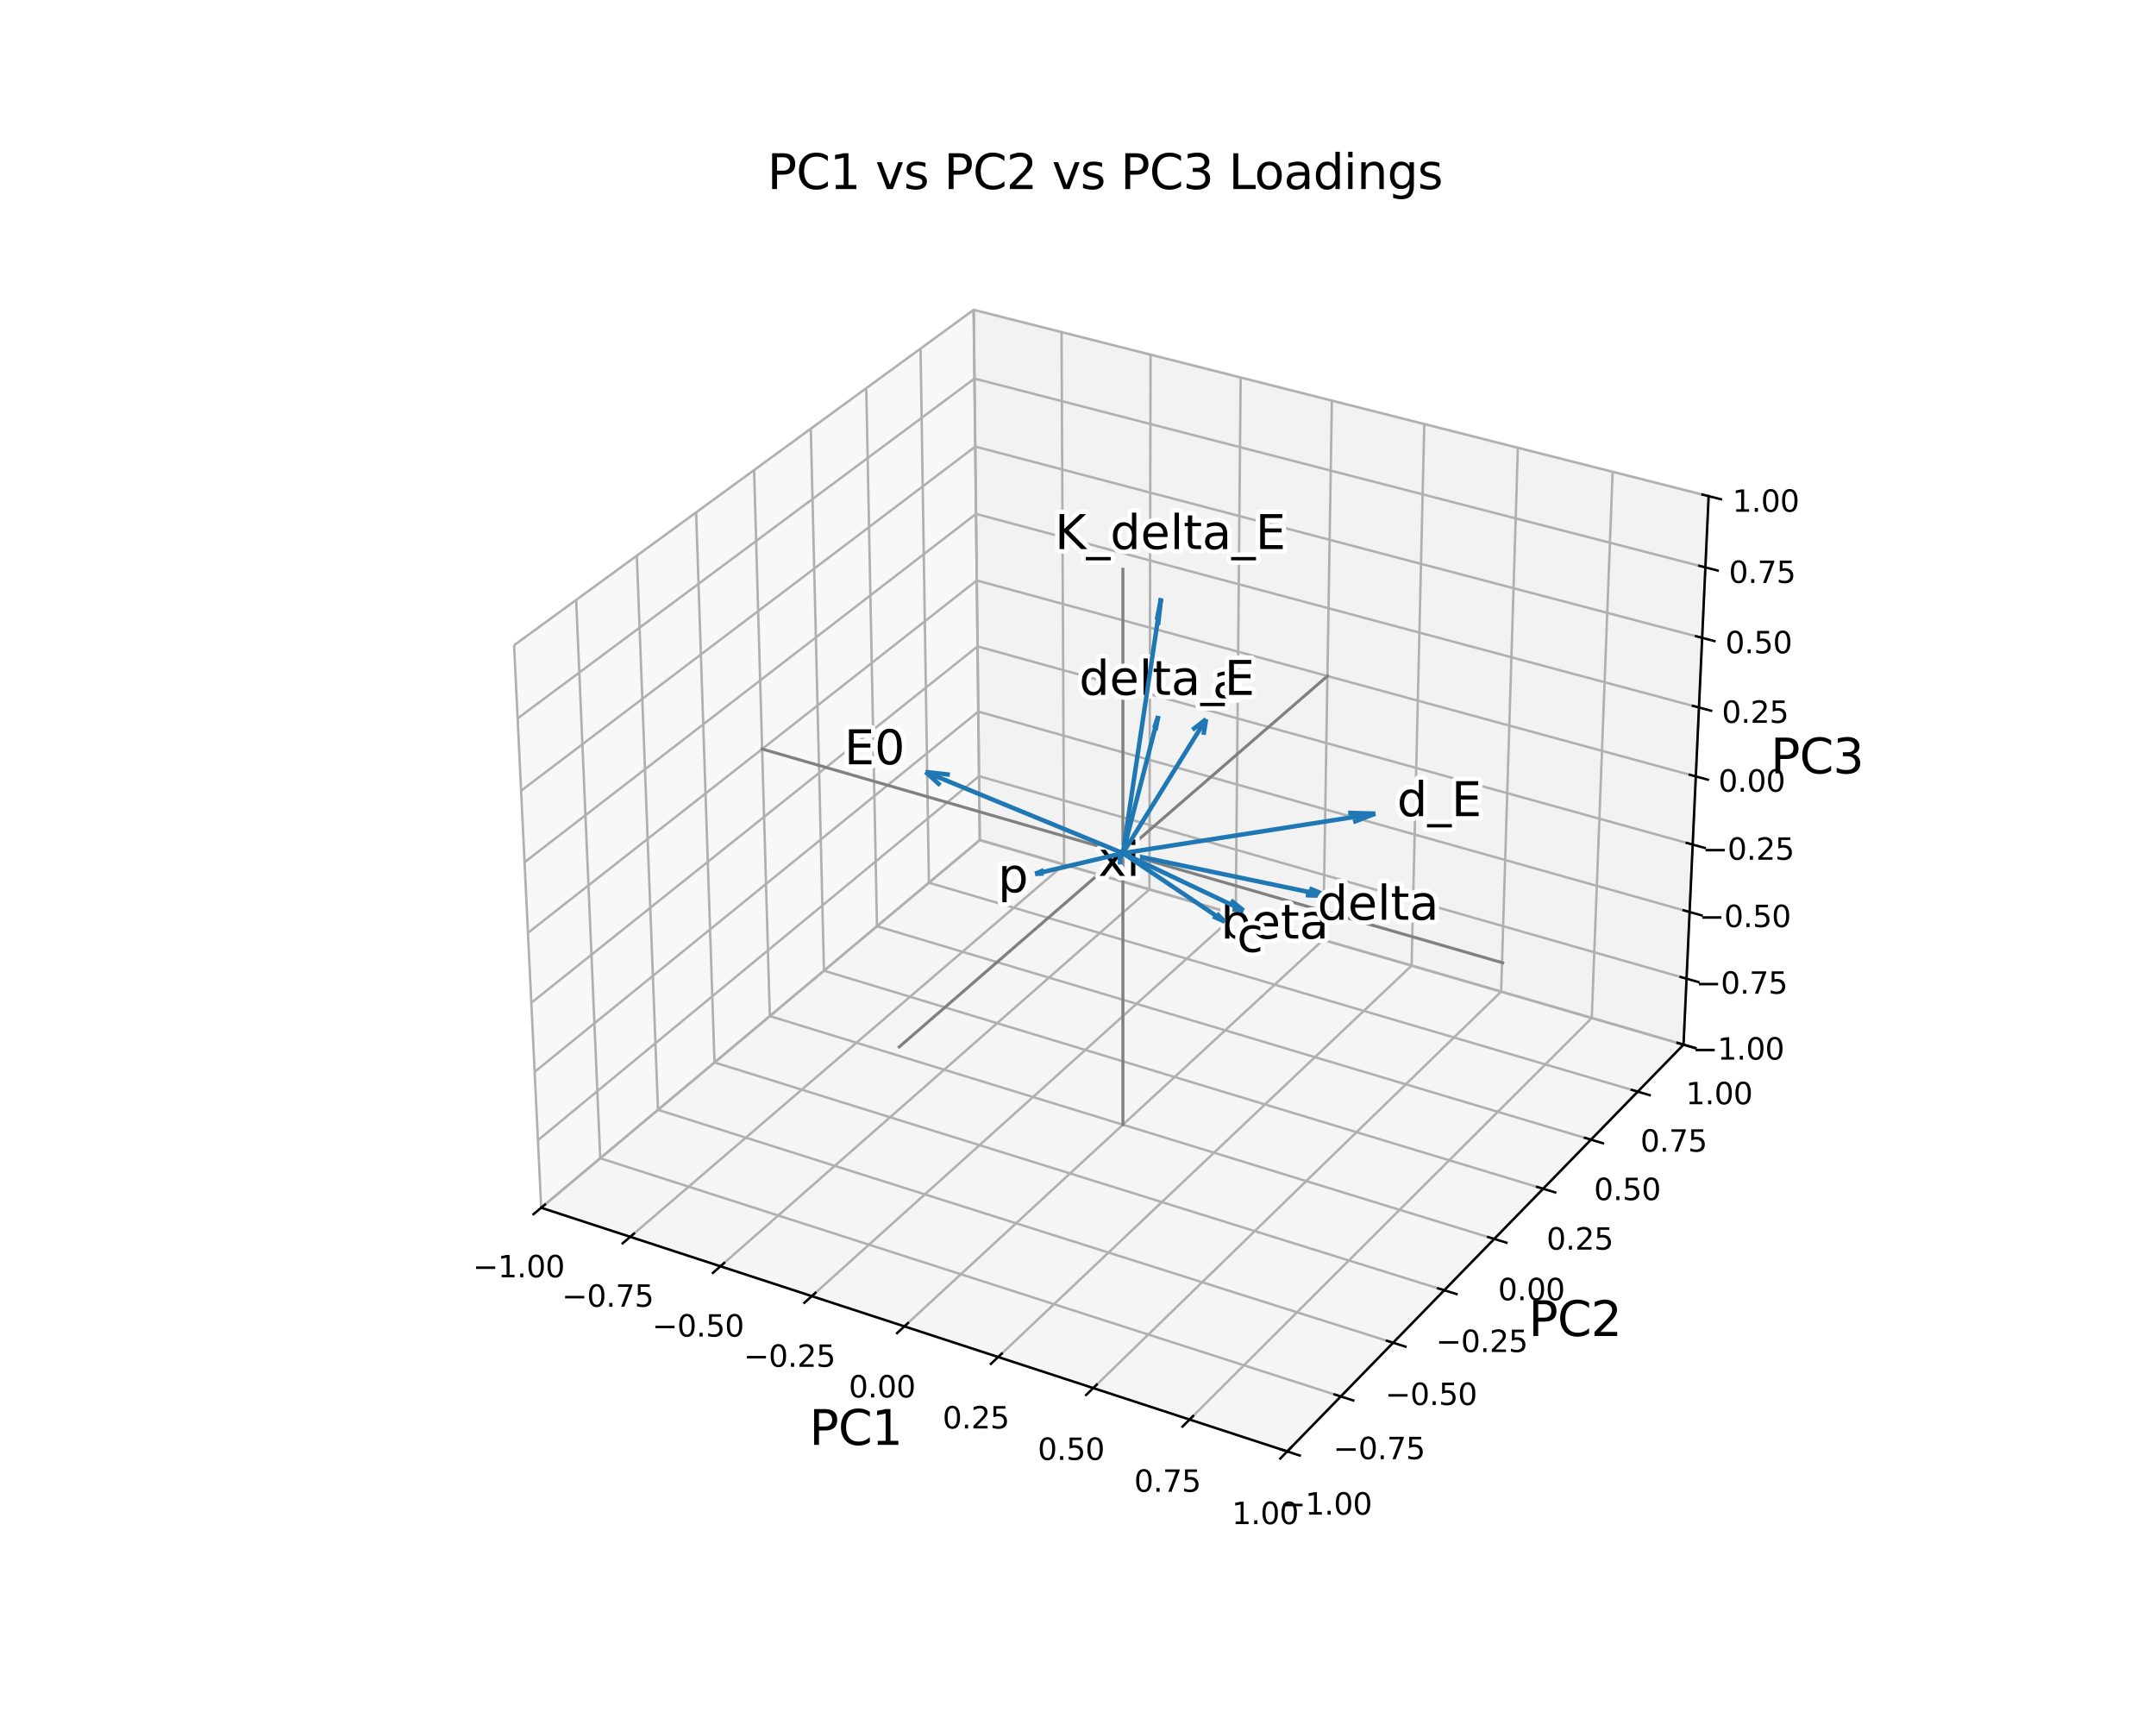<?xml version="1.0" encoding="utf-8" standalone="no"?>
<!DOCTYPE svg PUBLIC "-//W3C//DTD SVG 1.1//EN"
  "http://www.w3.org/Graphics/SVG/1.1/DTD/svg11.dtd">
<svg xmlns:xlink="http://www.w3.org/1999/xlink" width="720pt" height="576pt" viewBox="0 0 720 576" xmlns="http://www.w3.org/2000/svg" version="1.1">
 <defs>
  <style type="text/css">*{stroke-linejoin: round; stroke-linecap: butt}</style>
 </defs>
 <g id="figure_1">
  <g id="patch_1">
   <path d="M 0 576 
L 720 576 
L 720 0 
L 0 0 
z
" style="fill: #ffffff"/>
  </g>
  <g id="patch_2">
   <path d="M 147.24 512.64 
L 590.76 512.64 
L 590.76 69.12 
L 147.24 69.12 
z
" style="fill: #ffffff"/>
  </g>
  <g id="pane3d_1">
   <g id="patch_3">
    <path d="M 180.729 403.282 
L 327.194 280.512 
L 325.158 103.457 
L 171.684 215.455 
" style="fill: #f2f2f2; opacity: 0.5; stroke: #f2f2f2; stroke-linejoin: miter"/>
   </g>
  </g>
  <g id="pane3d_2">
   <g id="patch_4">
    <path d="M 327.194 280.512 
L 562.217 348.825 
L 570.605 165.67 
L 325.158 103.457 
" style="fill: #e6e6e6; opacity: 0.5; stroke: #e6e6e6; stroke-linejoin: miter"/>
   </g>
  </g>
  <g id="pane3d_3">
   <g id="patch_5">
    <path d="M 180.729 403.282 
L 429.865 484.65 
L 562.217 348.825 
L 327.194 280.512 
" style="fill: #ececec; opacity: 0.5; stroke: #ececec; stroke-linejoin: miter"/>
   </g>
  </g>
  <g id="grid3d_1">
   <g id="Line3DCollection_1">
    <path d="M 180.729 403.282 
L 327.194 280.512 
L 325.158 103.457 
" style="fill: none; stroke: #b0b0b0; stroke-width: 0.8"/>
    <path d="M 210.462 412.993 
L 355.352 288.697 
L 354.51 110.897 
" style="fill: none; stroke: #b0b0b0; stroke-width: 0.8"/>
    <path d="M 240.582 422.83 
L 383.846 296.979 
L 384.228 118.429 
" style="fill: none; stroke: #b0b0b0; stroke-width: 0.8"/>
    <path d="M 271.096 432.796 
L 412.682 305.361 
L 414.318 126.056 
" style="fill: none; stroke: #b0b0b0; stroke-width: 0.8"/>
    <path d="M 302.013 442.894 
L 441.867 313.843 
L 444.787 133.779 
" style="fill: none; stroke: #b0b0b0; stroke-width: 0.8"/>
    <path d="M 333.34 453.125 
L 471.406 322.429 
L 475.643 141.6 
" style="fill: none; stroke: #b0b0b0; stroke-width: 0.8"/>
    <path d="M 365.085 463.493 
L 501.306 331.12 
L 506.893 149.521 
" style="fill: none; stroke: #b0b0b0; stroke-width: 0.8"/>
    <path d="M 397.258 474 
L 531.575 339.918 
L 538.544 157.544 
" style="fill: none; stroke: #b0b0b0; stroke-width: 0.8"/>
    <path d="M 429.865 484.65 
L 562.217 348.825 
L 570.605 165.67 
" style="fill: none; stroke: #b0b0b0; stroke-width: 0.8"/>
   </g>
  </g>
  <g id="grid3d_2">
   <g id="Line3DCollection_2">
    <path d="M 171.684 215.455 
L 180.729 403.282 
L 429.865 484.65 
" style="fill: none; stroke: #b0b0b0; stroke-width: 0.8"/>
    <path d="M 192.413 200.328 
L 200.447 386.754 
L 447.752 466.295 
" style="fill: none; stroke: #b0b0b0; stroke-width: 0.8"/>
    <path d="M 212.671 185.544 
L 219.735 370.586 
L 465.228 448.36 
" style="fill: none; stroke: #b0b0b0; stroke-width: 0.8"/>
    <path d="M 232.473 171.094 
L 238.609 354.766 
L 482.308 430.831 
" style="fill: none; stroke: #b0b0b0; stroke-width: 0.8"/>
    <path d="M 251.835 156.964 
L 257.08 339.283 
L 499.006 413.695 
" style="fill: none; stroke: #b0b0b0; stroke-width: 0.8"/>
    <path d="M 270.77 143.146 
L 275.163 324.126 
L 515.334 396.939 
" style="fill: none; stroke: #b0b0b0; stroke-width: 0.8"/>
    <path d="M 289.294 129.628 
L 292.868 309.285 
L 531.304 380.549 
" style="fill: none; stroke: #b0b0b0; stroke-width: 0.8"/>
    <path d="M 307.419 116.402 
L 310.208 294.75 
L 546.928 364.515 
" style="fill: none; stroke: #b0b0b0; stroke-width: 0.8"/>
    <path d="M 325.158 103.457 
L 327.194 280.512 
L 562.217 348.825 
" style="fill: none; stroke: #b0b0b0; stroke-width: 0.8"/>
   </g>
  </g>
  <g id="grid3d_3">
   <g id="Line3DCollection_3">
    <path d="M 562.217 348.825 
L 327.194 280.512 
L 180.729 403.282 
" style="fill: none; stroke: #b0b0b0; stroke-width: 0.8"/>
    <path d="M 563.226 326.794 
L 326.948 259.176 
L 179.642 380.723 
" style="fill: none; stroke: #b0b0b0; stroke-width: 0.8"/>
    <path d="M 564.246 304.524 
L 326.7 237.619 
L 178.544 357.91 
" style="fill: none; stroke: #b0b0b0; stroke-width: 0.8"/>
    <path d="M 565.277 282.012 
L 326.45 215.838 
L 177.433 334.839 
" style="fill: none; stroke: #b0b0b0; stroke-width: 0.8"/>
    <path d="M 566.319 259.254 
L 326.197 193.831 
L 176.309 311.505 
" style="fill: none; stroke: #b0b0b0; stroke-width: 0.8"/>
    <path d="M 567.373 236.244 
L 325.941 171.592 
L 175.173 287.905 
" style="fill: none; stroke: #b0b0b0; stroke-width: 0.8"/>
    <path d="M 568.438 212.98 
L 325.683 149.12 
L 174.023 264.033 
" style="fill: none; stroke: #b0b0b0; stroke-width: 0.8"/>
    <path d="M 569.515 189.457 
L 325.422 126.409 
L 172.86 239.884 
" style="fill: none; stroke: #b0b0b0; stroke-width: 0.8"/>
    <path d="M 570.605 165.67 
L 325.158 103.457 
L 171.684 215.455 
" style="fill: none; stroke: #b0b0b0; stroke-width: 0.8"/>
   </g>
  </g>
  <g id="axis3d_1">
   <g id="line2d_1">
    <path d="M 180.729 403.282 
L 429.865 484.65 
" style="fill: none; stroke: #000000; stroke-width: 0.8; stroke-linecap: square"/>
   </g>
   <g id="xtick_1">
    <g id="line2d_2">
     <path d="M 182.004 402.213 
L 178.173 405.424 
" style="fill: none; stroke: #000000; stroke-width: 0.8; stroke-linecap: square"/>
    </g>
    <g id="text_1">
     <!-- −1.00 -->
     <g transform="translate(157.879 426.506) scale(0.1 -0.1)">
      <defs>
       <path id="DejaVuSans-2212" d="M 678 2272 
L 4684 2272 
L 4684 1741 
L 678 1741 
L 678 2272 
z
" transform="scale(0.016)"/>
       <path id="DejaVuSans-31" d="M 794 531 
L 1825 531 
L 1825 4091 
L 703 3866 
L 703 4441 
L 1819 4666 
L 2450 4666 
L 2450 531 
L 3481 531 
L 3481 0 
L 794 0 
L 794 531 
z
" transform="scale(0.016)"/>
       <path id="DejaVuSans-2e" d="M 684 794 
L 1344 794 
L 1344 0 
L 684 0 
L 684 794 
z
" transform="scale(0.016)"/>
       <path id="DejaVuSans-30" d="M 2034 4250 
Q 1547 4250 1301 3770 
Q 1056 3291 1056 2328 
Q 1056 1369 1301 889 
Q 1547 409 2034 409 
Q 2525 409 2770 889 
Q 3016 1369 3016 2328 
Q 3016 3291 2770 3770 
Q 2525 4250 2034 4250 
z
M 2034 4750 
Q 2819 4750 3233 4129 
Q 3647 3509 3647 2328 
Q 3647 1150 3233 529 
Q 2819 -91 2034 -91 
Q 1250 -91 836 529 
Q 422 1150 422 2328 
Q 422 3509 836 4129 
Q 1250 4750 2034 4750 
z
" transform="scale(0.016)"/>
      </defs>
      <use xlink:href="#DejaVuSans-2212"/>
      <use xlink:href="#DejaVuSans-31" transform="translate(83.789 0)"/>
      <use xlink:href="#DejaVuSans-2e" transform="translate(147.412 0)"/>
      <use xlink:href="#DejaVuSans-30" transform="translate(179.199 0)"/>
      <use xlink:href="#DejaVuSans-30" transform="translate(242.822 0)"/>
     </g>
    </g>
   </g>
   <g id="xtick_2">
    <g id="line2d_3">
     <path d="M 211.724 411.91 
L 207.933 415.163 
" style="fill: none; stroke: #000000; stroke-width: 0.8; stroke-linecap: square"/>
    </g>
    <g id="text_2">
     <!-- −0.75 -->
     <g transform="translate(187.63 436.339) scale(0.1 -0.1)">
      <defs>
       <path id="DejaVuSans-37" d="M 525 4666 
L 3525 4666 
L 3525 4397 
L 1831 0 
L 1172 0 
L 2766 4134 
L 525 4134 
L 525 4666 
z
" transform="scale(0.016)"/>
       <path id="DejaVuSans-35" d="M 691 4666 
L 3169 4666 
L 3169 4134 
L 1269 4134 
L 1269 2991 
Q 1406 3038 1543 3061 
Q 1681 3084 1819 3084 
Q 2600 3084 3056 2656 
Q 3513 2228 3513 1497 
Q 3513 744 3044 326 
Q 2575 -91 1722 -91 
Q 1428 -91 1123 -41 
Q 819 9 494 109 
L 494 744 
Q 775 591 1075 516 
Q 1375 441 1709 441 
Q 2250 441 2565 725 
Q 2881 1009 2881 1497 
Q 2881 1984 2565 2268 
Q 2250 2553 1709 2553 
Q 1456 2553 1204 2497 
Q 953 2441 691 2322 
L 691 4666 
z
" transform="scale(0.016)"/>
      </defs>
      <use xlink:href="#DejaVuSans-2212"/>
      <use xlink:href="#DejaVuSans-30" transform="translate(83.789 0)"/>
      <use xlink:href="#DejaVuSans-2e" transform="translate(147.412 0)"/>
      <use xlink:href="#DejaVuSans-37" transform="translate(179.199 0)"/>
      <use xlink:href="#DejaVuSans-35" transform="translate(242.822 0)"/>
     </g>
    </g>
   </g>
   <g id="xtick_3">
    <g id="line2d_4">
     <path d="M 241.831 421.733 
L 238.08 425.029 
" style="fill: none; stroke: #000000; stroke-width: 0.8; stroke-linecap: square"/>
    </g>
    <g id="text_3">
     <!-- −0.50 -->
     <g transform="translate(217.769 446.301) scale(0.1 -0.1)">
      <use xlink:href="#DejaVuSans-2212"/>
      <use xlink:href="#DejaVuSans-30" transform="translate(83.789 0)"/>
      <use xlink:href="#DejaVuSans-2e" transform="translate(147.412 0)"/>
      <use xlink:href="#DejaVuSans-35" transform="translate(179.199 0)"/>
      <use xlink:href="#DejaVuSans-30" transform="translate(242.822 0)"/>
     </g>
    </g>
   </g>
   <g id="xtick_4">
    <g id="line2d_5">
     <path d="M 272.331 431.685 
L 268.622 435.023 
" style="fill: none; stroke: #000000; stroke-width: 0.8; stroke-linecap: square"/>
    </g>
    <g id="text_4">
     <!-- −0.25 -->
     <g transform="translate(248.303 456.394) scale(0.1 -0.1)">
      <defs>
       <path id="DejaVuSans-32" d="M 1228 531 
L 3431 531 
L 3431 0 
L 469 0 
L 469 531 
Q 828 903 1448 1529 
Q 2069 2156 2228 2338 
Q 2531 2678 2651 2914 
Q 2772 3150 2772 3378 
Q 2772 3750 2511 3984 
Q 2250 4219 1831 4219 
Q 1534 4219 1204 4116 
Q 875 4013 500 3803 
L 500 4441 
Q 881 4594 1212 4672 
Q 1544 4750 1819 4750 
Q 2544 4750 2975 4387 
Q 3406 4025 3406 3419 
Q 3406 3131 3298 2873 
Q 3191 2616 2906 2266 
Q 2828 2175 2409 1742 
Q 1991 1309 1228 531 
z
" transform="scale(0.016)"/>
      </defs>
      <use xlink:href="#DejaVuSans-2212"/>
      <use xlink:href="#DejaVuSans-30" transform="translate(83.789 0)"/>
      <use xlink:href="#DejaVuSans-2e" transform="translate(147.412 0)"/>
      <use xlink:href="#DejaVuSans-32" transform="translate(179.199 0)"/>
      <use xlink:href="#DejaVuSans-35" transform="translate(242.822 0)"/>
     </g>
    </g>
   </g>
   <g id="xtick_5">
    <g id="line2d_6">
     <path d="M 303.233 441.768 
L 299.568 445.15 
" style="fill: none; stroke: #000000; stroke-width: 0.8; stroke-linecap: square"/>
    </g>
    <g id="text_5">
     <!-- 0.00 -->
     <g transform="translate(283.431 466.62) scale(0.1 -0.1)">
      <use xlink:href="#DejaVuSans-30"/>
      <use xlink:href="#DejaVuSans-2e" transform="translate(63.623 0)"/>
      <use xlink:href="#DejaVuSans-30" transform="translate(95.41 0)"/>
      <use xlink:href="#DejaVuSans-30" transform="translate(159.033 0)"/>
     </g>
    </g>
   </g>
   <g id="xtick_6">
    <g id="line2d_7">
     <path d="M 334.545 451.984 
L 330.924 455.412 
" style="fill: none; stroke: #000000; stroke-width: 0.8; stroke-linecap: square"/>
    </g>
    <g id="text_6">
     <!-- 0.25 -->
     <g transform="translate(314.78 476.982) scale(0.1 -0.1)">
      <use xlink:href="#DejaVuSans-30"/>
      <use xlink:href="#DejaVuSans-2e" transform="translate(63.623 0)"/>
      <use xlink:href="#DejaVuSans-32" transform="translate(95.41 0)"/>
      <use xlink:href="#DejaVuSans-35" transform="translate(159.033 0)"/>
     </g>
    </g>
   </g>
   <g id="xtick_7">
    <g id="line2d_8">
     <path d="M 366.275 462.337 
L 362.701 465.81 
" style="fill: none; stroke: #000000; stroke-width: 0.8; stroke-linecap: square"/>
    </g>
    <g id="text_7">
     <!-- 0.50 -->
     <g transform="translate(346.549 487.483) scale(0.1 -0.1)">
      <use xlink:href="#DejaVuSans-30"/>
      <use xlink:href="#DejaVuSans-2e" transform="translate(63.623 0)"/>
      <use xlink:href="#DejaVuSans-35" transform="translate(95.41 0)"/>
      <use xlink:href="#DejaVuSans-30" transform="translate(159.033 0)"/>
     </g>
    </g>
   </g>
   <g id="xtick_8">
    <g id="line2d_9">
     <path d="M 398.431 472.829 
L 394.905 476.349 
" style="fill: none; stroke: #000000; stroke-width: 0.8; stroke-linecap: square"/>
    </g>
    <g id="text_8">
     <!-- 0.75 -->
     <g transform="translate(378.746 498.125) scale(0.1 -0.1)">
      <use xlink:href="#DejaVuSans-30"/>
      <use xlink:href="#DejaVuSans-2e" transform="translate(63.623 0)"/>
      <use xlink:href="#DejaVuSans-37" transform="translate(95.41 0)"/>
      <use xlink:href="#DejaVuSans-35" transform="translate(159.033 0)"/>
     </g>
    </g>
   </g>
   <g id="xtick_9">
    <g id="line2d_10">
     <path d="M 431.023 483.463 
L 427.546 487.031 
" style="fill: none; stroke: #000000; stroke-width: 0.8; stroke-linecap: square"/>
    </g>
    <g id="text_9">
     <!-- 1.00 -->
     <g transform="translate(411.38 508.912) scale(0.1 -0.1)">
      <use xlink:href="#DejaVuSans-31"/>
      <use xlink:href="#DejaVuSans-2e" transform="translate(63.623 0)"/>
      <use xlink:href="#DejaVuSans-30" transform="translate(95.41 0)"/>
      <use xlink:href="#DejaVuSans-30" transform="translate(159.033 0)"/>
     </g>
    </g>
   </g>
   <g id="text_10">
    <!-- PC1 -->
    <g transform="translate(270.276 482.464) scale(0.16 -0.16)">
     <defs>
      <path id="DejaVuSans-50" d="M 1259 4147 
L 1259 2394 
L 2053 2394 
Q 2494 2394 2734 2622 
Q 2975 2850 2975 3272 
Q 2975 3691 2734 3919 
Q 2494 4147 2053 4147 
L 1259 4147 
z
M 628 4666 
L 2053 4666 
Q 2838 4666 3239 4311 
Q 3641 3956 3641 3272 
Q 3641 2581 3239 2228 
Q 2838 1875 2053 1875 
L 1259 1875 
L 1259 0 
L 628 0 
L 628 4666 
z
" transform="scale(0.016)"/>
      <path id="DejaVuSans-43" d="M 4122 4306 
L 4122 3641 
Q 3803 3938 3442 4084 
Q 3081 4231 2675 4231 
Q 1875 4231 1450 3742 
Q 1025 3253 1025 2328 
Q 1025 1406 1450 917 
Q 1875 428 2675 428 
Q 3081 428 3442 575 
Q 3803 722 4122 1019 
L 4122 359 
Q 3791 134 3420 21 
Q 3050 -91 2638 -91 
Q 1578 -91 968 557 
Q 359 1206 359 2328 
Q 359 3453 968 4101 
Q 1578 4750 2638 4750 
Q 3056 4750 3426 4639 
Q 3797 4528 4122 4306 
z
" transform="scale(0.016)"/>
     </defs>
     <use xlink:href="#DejaVuSans-50"/>
     <use xlink:href="#DejaVuSans-43" transform="translate(60.303 0)"/>
     <use xlink:href="#DejaVuSans-31" transform="translate(130.127 0)"/>
    </g>
   </g>
  </g>
  <g id="axis3d_2">
   <g id="line2d_11">
    <path d="M 562.217 348.825 
L 429.865 484.65 
" style="fill: none; stroke: #000000; stroke-width: 0.8; stroke-linecap: square"/>
   </g>
   <g id="xtick_10">
    <g id="line2d_12">
     <path d="M 427.765 483.964 
L 434.071 486.024 
" style="fill: none; stroke: #000000; stroke-width: 0.8; stroke-linecap: square"/>
    </g>
    <g id="text_11">
     <!-- −1.00 -->
     <g transform="translate(427.494 505.752) scale(0.1 -0.1)">
      <use xlink:href="#DejaVuSans-2212"/>
      <use xlink:href="#DejaVuSans-31" transform="translate(83.789 0)"/>
      <use xlink:href="#DejaVuSans-2e" transform="translate(147.412 0)"/>
      <use xlink:href="#DejaVuSans-30" transform="translate(179.199 0)"/>
      <use xlink:href="#DejaVuSans-30" transform="translate(242.822 0)"/>
     </g>
    </g>
   </g>
   <g id="xtick_11">
    <g id="line2d_13">
     <path d="M 445.668 465.625 
L 451.924 467.637 
" style="fill: none; stroke: #000000; stroke-width: 0.8; stroke-linecap: square"/>
    </g>
    <g id="text_12">
     <!-- −0.75 -->
     <g transform="translate(445.236 487.234) scale(0.1 -0.1)">
      <use xlink:href="#DejaVuSans-2212"/>
      <use xlink:href="#DejaVuSans-30" transform="translate(83.789 0)"/>
      <use xlink:href="#DejaVuSans-2e" transform="translate(147.412 0)"/>
      <use xlink:href="#DejaVuSans-37" transform="translate(179.199 0)"/>
      <use xlink:href="#DejaVuSans-35" transform="translate(242.822 0)"/>
     </g>
    </g>
   </g>
   <g id="xtick_12">
    <g id="line2d_14">
     <path d="M 463.161 447.705 
L 469.367 449.671 
" style="fill: none; stroke: #000000; stroke-width: 0.8; stroke-linecap: square"/>
    </g>
    <g id="text_13">
     <!-- −0.50 -->
     <g transform="translate(462.572 469.14) scale(0.1 -0.1)">
      <use xlink:href="#DejaVuSans-2212"/>
      <use xlink:href="#DejaVuSans-30" transform="translate(83.789 0)"/>
      <use xlink:href="#DejaVuSans-2e" transform="translate(147.412 0)"/>
      <use xlink:href="#DejaVuSans-35" transform="translate(179.199 0)"/>
      <use xlink:href="#DejaVuSans-30" transform="translate(242.822 0)"/>
     </g>
    </g>
   </g>
   <g id="xtick_13">
    <g id="line2d_15">
     <path d="M 480.257 430.191 
L 486.415 432.113 
" style="fill: none; stroke: #000000; stroke-width: 0.8; stroke-linecap: square"/>
    </g>
    <g id="text_14">
     <!-- −0.25 -->
     <g transform="translate(479.515 451.455) scale(0.1 -0.1)">
      <use xlink:href="#DejaVuSans-2212"/>
      <use xlink:href="#DejaVuSans-30" transform="translate(83.789 0)"/>
      <use xlink:href="#DejaVuSans-2e" transform="translate(147.412 0)"/>
      <use xlink:href="#DejaVuSans-32" transform="translate(179.199 0)"/>
      <use xlink:href="#DejaVuSans-35" transform="translate(242.822 0)"/>
     </g>
    </g>
   </g>
   <g id="xtick_14">
    <g id="line2d_16">
     <path d="M 496.971 413.069 
L 503.08 414.948 
" style="fill: none; stroke: #000000; stroke-width: 0.8; stroke-linecap: square"/>
    </g>
    <g id="text_15">
     <!-- 0.00 -->
     <g transform="translate(500.268 434.167) scale(0.1 -0.1)">
      <use xlink:href="#DejaVuSans-30"/>
      <use xlink:href="#DejaVuSans-2e" transform="translate(63.623 0)"/>
      <use xlink:href="#DejaVuSans-30" transform="translate(95.41 0)"/>
      <use xlink:href="#DejaVuSans-30" transform="translate(159.033 0)"/>
     </g>
    </g>
   </g>
   <g id="xtick_15">
    <g id="line2d_17">
     <path d="M 513.315 396.327 
L 519.376 398.164 
" style="fill: none; stroke: #000000; stroke-width: 0.8; stroke-linecap: square"/>
    </g>
    <g id="text_16">
     <!-- 0.25 -->
     <g transform="translate(516.464 417.263) scale(0.1 -0.1)">
      <use xlink:href="#DejaVuSans-30"/>
      <use xlink:href="#DejaVuSans-2e" transform="translate(63.623 0)"/>
      <use xlink:href="#DejaVuSans-32" transform="translate(95.41 0)"/>
      <use xlink:href="#DejaVuSans-35" transform="translate(159.033 0)"/>
     </g>
    </g>
   </g>
   <g id="xtick_16">
    <g id="line2d_18">
     <path d="M 529.301 379.951 
L 535.315 381.748 
" style="fill: none; stroke: #000000; stroke-width: 0.8; stroke-linecap: square"/>
    </g>
    <g id="text_17">
     <!-- 0.50 -->
     <g transform="translate(532.305 400.728) scale(0.1 -0.1)">
      <use xlink:href="#DejaVuSans-30"/>
      <use xlink:href="#DejaVuSans-2e" transform="translate(63.623 0)"/>
      <use xlink:href="#DejaVuSans-35" transform="translate(95.41 0)"/>
      <use xlink:href="#DejaVuSans-30" transform="translate(159.033 0)"/>
     </g>
    </g>
   </g>
   <g id="xtick_17">
    <g id="line2d_19">
     <path d="M 544.94 363.929 
L 550.908 365.688 
" style="fill: none; stroke: #000000; stroke-width: 0.8; stroke-linecap: square"/>
    </g>
    <g id="text_18">
     <!-- 0.75 -->
     <g transform="translate(547.803 384.552) scale(0.1 -0.1)">
      <use xlink:href="#DejaVuSans-30"/>
      <use xlink:href="#DejaVuSans-2e" transform="translate(63.623 0)"/>
      <use xlink:href="#DejaVuSans-37" transform="translate(95.41 0)"/>
      <use xlink:href="#DejaVuSans-35" transform="translate(159.033 0)"/>
     </g>
    </g>
   </g>
   <g id="xtick_18">
    <g id="line2d_20">
     <path d="M 560.245 348.251 
L 566.167 349.973 
" style="fill: none; stroke: #000000; stroke-width: 0.8; stroke-linecap: square"/>
    </g>
    <g id="text_19">
     <!-- 1.00 -->
     <g transform="translate(562.968 368.723) scale(0.1 -0.1)">
      <use xlink:href="#DejaVuSans-31"/>
      <use xlink:href="#DejaVuSans-2e" transform="translate(63.623 0)"/>
      <use xlink:href="#DejaVuSans-30" transform="translate(95.41 0)"/>
      <use xlink:href="#DejaVuSans-30" transform="translate(159.033 0)"/>
     </g>
    </g>
   </g>
   <g id="text_20">
    <!-- PC2 -->
    <g transform="translate(510.462 446.108) scale(0.16 -0.16)">
     <use xlink:href="#DejaVuSans-50"/>
     <use xlink:href="#DejaVuSans-43" transform="translate(60.303 0)"/>
     <use xlink:href="#DejaVuSans-32" transform="translate(130.127 0)"/>
    </g>
   </g>
  </g>
  <g id="axis3d_3">
   <g id="line2d_21">
    <path d="M 562.217 348.825 
L 570.605 165.67 
" style="fill: none; stroke: #000000; stroke-width: 0.8; stroke-linecap: square"/>
   </g>
   <g id="xtick_19">
    <g id="line2d_22">
     <path d="M 560.245 348.251 
L 566.167 349.973 
" style="fill: none; stroke: #000000; stroke-width: 0.8; stroke-linecap: square"/>
    </g>
    <g id="text_21">
     <!-- −1.00 -->
     <g transform="translate(565.165 353.815) scale(0.1 -0.1)">
      <use xlink:href="#DejaVuSans-2212"/>
      <use xlink:href="#DejaVuSans-31" transform="translate(83.789 0)"/>
      <use xlink:href="#DejaVuSans-2e" transform="translate(147.412 0)"/>
      <use xlink:href="#DejaVuSans-30" transform="translate(179.199 0)"/>
      <use xlink:href="#DejaVuSans-30" transform="translate(242.822 0)"/>
     </g>
    </g>
   </g>
   <g id="xtick_20">
    <g id="line2d_23">
     <path d="M 561.243 326.226 
L 567.198 327.931 
" style="fill: none; stroke: #000000; stroke-width: 0.8; stroke-linecap: square"/>
    </g>
    <g id="text_22">
     <!-- −0.75 -->
     <g transform="translate(566.271 331.81) scale(0.1 -0.1)">
      <use xlink:href="#DejaVuSans-2212"/>
      <use xlink:href="#DejaVuSans-30" transform="translate(83.789 0)"/>
      <use xlink:href="#DejaVuSans-2e" transform="translate(147.412 0)"/>
      <use xlink:href="#DejaVuSans-37" transform="translate(179.199 0)"/>
      <use xlink:href="#DejaVuSans-35" transform="translate(242.822 0)"/>
     </g>
    </g>
   </g>
   <g id="xtick_21">
    <g id="line2d_24">
     <path d="M 562.251 303.963 
L 568.24 305.649 
" style="fill: none; stroke: #000000; stroke-width: 0.8; stroke-linecap: square"/>
    </g>
    <g id="text_23">
     <!-- −0.50 -->
     <g transform="translate(567.388 309.567) scale(0.1 -0.1)">
      <use xlink:href="#DejaVuSans-2212"/>
      <use xlink:href="#DejaVuSans-30" transform="translate(83.789 0)"/>
      <use xlink:href="#DejaVuSans-2e" transform="translate(147.412 0)"/>
      <use xlink:href="#DejaVuSans-35" transform="translate(179.199 0)"/>
      <use xlink:href="#DejaVuSans-30" transform="translate(242.822 0)"/>
     </g>
    </g>
   </g>
   <g id="xtick_22">
    <g id="line2d_25">
     <path d="M 563.271 281.457 
L 569.294 283.125 
" style="fill: none; stroke: #000000; stroke-width: 0.8; stroke-linecap: square"/>
    </g>
    <g id="text_24">
     <!-- −0.25 -->
     <g transform="translate(568.517 287.082) scale(0.1 -0.1)">
      <use xlink:href="#DejaVuSans-2212"/>
      <use xlink:href="#DejaVuSans-30" transform="translate(83.789 0)"/>
      <use xlink:href="#DejaVuSans-2e" transform="translate(147.412 0)"/>
      <use xlink:href="#DejaVuSans-32" transform="translate(179.199 0)"/>
      <use xlink:href="#DejaVuSans-35" transform="translate(242.822 0)"/>
     </g>
    </g>
   </g>
   <g id="xtick_23">
    <g id="line2d_26">
     <path d="M 564.302 258.704 
L 570.359 260.354 
" style="fill: none; stroke: #000000; stroke-width: 0.8; stroke-linecap: square"/>
    </g>
    <g id="text_25">
     <!-- 0.00 -->
     <g transform="translate(573.849 264.352) scale(0.1 -0.1)">
      <use xlink:href="#DejaVuSans-30"/>
      <use xlink:href="#DejaVuSans-2e" transform="translate(63.623 0)"/>
      <use xlink:href="#DejaVuSans-30" transform="translate(95.41 0)"/>
      <use xlink:href="#DejaVuSans-30" transform="translate(159.033 0)"/>
     </g>
    </g>
   </g>
   <g id="xtick_24">
    <g id="line2d_27">
     <path d="M 565.344 235.701 
L 571.435 237.332 
" style="fill: none; stroke: #000000; stroke-width: 0.8; stroke-linecap: square"/>
    </g>
    <g id="text_26">
     <!-- 0.25 -->
     <g transform="translate(575.003 241.371) scale(0.1 -0.1)">
      <use xlink:href="#DejaVuSans-30"/>
      <use xlink:href="#DejaVuSans-2e" transform="translate(63.623 0)"/>
      <use xlink:href="#DejaVuSans-32" transform="translate(95.41 0)"/>
      <use xlink:href="#DejaVuSans-35" transform="translate(159.033 0)"/>
     </g>
    </g>
   </g>
   <g id="xtick_25">
    <g id="line2d_28">
     <path d="M 566.397 212.443 
L 572.524 214.055 
" style="fill: none; stroke: #000000; stroke-width: 0.8; stroke-linecap: square"/>
    </g>
    <g id="text_27">
     <!-- 0.50 -->
     <g transform="translate(576.17 218.137) scale(0.1 -0.1)">
      <use xlink:href="#DejaVuSans-30"/>
      <use xlink:href="#DejaVuSans-2e" transform="translate(63.623 0)"/>
      <use xlink:href="#DejaVuSans-35" transform="translate(95.41 0)"/>
      <use xlink:href="#DejaVuSans-30" transform="translate(159.033 0)"/>
     </g>
    </g>
   </g>
   <g id="xtick_26">
    <g id="line2d_29">
     <path d="M 567.463 188.927 
L 573.625 190.519 
" style="fill: none; stroke: #000000; stroke-width: 0.8; stroke-linecap: square"/>
    </g>
    <g id="text_28">
     <!-- 0.75 -->
     <g transform="translate(577.35 194.644) scale(0.1 -0.1)">
      <use xlink:href="#DejaVuSans-30"/>
      <use xlink:href="#DejaVuSans-2e" transform="translate(63.623 0)"/>
      <use xlink:href="#DejaVuSans-37" transform="translate(95.41 0)"/>
      <use xlink:href="#DejaVuSans-35" transform="translate(159.033 0)"/>
     </g>
    </g>
   </g>
   <g id="xtick_27">
    <g id="line2d_30">
     <path d="M 568.54 165.147 
L 574.738 166.718 
" style="fill: none; stroke: #000000; stroke-width: 0.8; stroke-linecap: square"/>
    </g>
    <g id="text_29">
     <!-- 1.00 -->
     <g transform="translate(578.543 170.889) scale(0.1 -0.1)">
      <use xlink:href="#DejaVuSans-31"/>
      <use xlink:href="#DejaVuSans-2e" transform="translate(63.623 0)"/>
      <use xlink:href="#DejaVuSans-30" transform="translate(95.41 0)"/>
      <use xlink:href="#DejaVuSans-30" transform="translate(159.033 0)"/>
     </g>
    </g>
   </g>
   <g id="text_30">
    <!-- PC3 -->
    <g transform="translate(591.302 258.245) scale(0.16 -0.16)">
     <defs>
      <path id="DejaVuSans-33" d="M 2597 2516 
Q 3050 2419 3304 2112 
Q 3559 1806 3559 1356 
Q 3559 666 3084 287 
Q 2609 -91 1734 -91 
Q 1441 -91 1130 -33 
Q 819 25 488 141 
L 488 750 
Q 750 597 1062 519 
Q 1375 441 1716 441 
Q 2309 441 2620 675 
Q 2931 909 2931 1356 
Q 2931 1769 2642 2001 
Q 2353 2234 1838 2234 
L 1294 2234 
L 1294 2753 
L 1863 2753 
Q 2328 2753 2575 2939 
Q 2822 3125 2822 3475 
Q 2822 3834 2567 4026 
Q 2313 4219 1838 4219 
Q 1578 4219 1281 4162 
Q 984 4106 628 3988 
L 628 4550 
Q 988 4650 1302 4700 
Q 1616 4750 1894 4750 
Q 2613 4750 3031 4423 
Q 3450 4097 3450 3541 
Q 3450 3153 3228 2886 
Q 3006 2619 2597 2516 
z
" transform="scale(0.016)"/>
     </defs>
     <use xlink:href="#DejaVuSans-50"/>
     <use xlink:href="#DejaVuSans-43" transform="translate(60.303 0)"/>
     <use xlink:href="#DejaVuSans-33" transform="translate(130.127 0)"/>
    </g>
   </g>
  </g>
  <g id="axes_1">
   <g id="line2d_31">
    <path d="M 254.515 250.107 
L 501.847 321.506 
" clip-path="url(#p743f91f36e)" style="fill: none; stroke: #808080; stroke-linecap: square"/>
   </g>
   <g id="line2d_32">
    <path d="M 300.308 349.566 
L 443.296 225.735 
" clip-path="url(#p743f91f36e)" style="fill: none; stroke: #808080; stroke-linecap: square"/>
   </g>
   <g id="line2d_33">
    <path d="M 374.994 375.551 
L 374.994 190.082 
" clip-path="url(#p743f91f36e)" style="fill: none; stroke: #808080; stroke-linecap: square"/>
   </g>
   <g id="Line3DCollection_4">
    <path d="M 443.248 299.153 
L 374.994 284.886 
" clip-path="url(#p743f91f36e)" style="fill: none; stroke: #1f77b4; stroke-width: 1.5"/>
    <path d="M 443.248 299.153 
L 436.085 298.924 
" clip-path="url(#p743f91f36e)" style="fill: none; stroke: #1f77b4; stroke-width: 1.5"/>
    <path d="M 443.248 299.153 
L 437.268 296.633 
" clip-path="url(#p743f91f36e)" style="fill: none; stroke: #1f77b4; stroke-width: 1.5"/>
   </g>
   <g id="text_31">
    <path d="M 283.516 243.533 
L 290.891 243.533 
L 290.891 244.863 
L 285.094 244.863 
L 285.094 248.315 
L 290.649 248.315 
L 290.649 249.643 
L 285.094 249.643 
L 285.094 253.87 
L 291.031 253.87 
L 291.031 255.198 
L 283.516 255.198 
L 283.516 243.533 
z
M 297.141 244.573 
Q 295.923 244.573 295.308 245.773 
Q 294.696 246.97 294.696 249.378 
Q 294.696 251.775 295.308 252.975 
Q 295.923 254.175 297.141 254.175 
Q 298.368 254.175 298.981 252.975 
Q 299.596 251.775 299.596 249.378 
Q 299.596 246.97 298.981 245.773 
Q 298.368 244.573 297.141 244.573 
z
M 297.141 243.323 
Q 299.103 243.323 300.138 244.875 
Q 301.173 246.425 301.173 249.378 
Q 301.173 252.323 300.138 253.875 
Q 299.103 255.425 297.141 255.425 
Q 295.181 255.425 294.146 253.875 
Q 293.111 252.323 293.111 249.378 
Q 293.111 246.425 294.146 244.875 
Q 295.181 243.323 297.141 243.323 
z
" style="stroke: #ffffff; stroke-width: 3"/>
    <path d="M 283.516 243.533 
L 290.891 243.533 
L 290.891 244.863 
L 285.094 244.863 
L 285.094 248.315 
L 290.649 248.315 
L 290.649 249.643 
L 285.094 249.643 
L 285.094 253.87 
L 291.031 253.87 
L 291.031 255.198 
L 283.516 255.198 
L 283.516 243.533 
z
M 297.141 244.573 
Q 295.923 244.573 295.308 245.773 
Q 294.696 246.97 294.696 249.378 
Q 294.696 251.775 295.308 252.975 
Q 295.923 254.175 297.141 254.175 
Q 298.368 254.175 298.981 252.975 
Q 299.596 251.775 299.596 249.378 
Q 299.596 246.97 298.981 245.773 
Q 298.368 244.573 297.141 244.573 
z
M 297.141 243.323 
Q 299.103 243.323 300.138 244.875 
Q 301.173 246.425 301.173 249.378 
Q 301.173 252.323 300.138 253.875 
Q 299.103 255.425 297.141 255.425 
Q 295.181 255.425 294.146 253.875 
Q 293.111 252.323 293.111 249.378 
Q 293.111 246.425 294.146 244.875 
Q 295.181 243.323 297.141 243.323 
z
"/>
   </g>
   <g id="text_32">
    <path d="M 415.46 309.03 
Q 415.46 307.445 414.807 306.542 
Q 414.155 305.64 413.015 305.64 
Q 411.872 305.64 411.22 306.542 
Q 410.567 307.445 410.567 309.03 
Q 410.567 310.615 411.22 311.517 
Q 411.872 312.42 413.015 312.42 
Q 414.155 312.42 414.807 311.517 
Q 415.46 310.615 415.46 309.03 
z
M 410.567 305.975 
Q 411.022 305.195 411.712 304.817 
Q 412.405 304.437 413.365 304.437 
Q 414.96 304.437 415.955 305.702 
Q 416.952 306.967 416.952 309.03 
Q 416.952 311.092 415.955 312.36 
Q 414.96 313.625 413.365 313.625 
Q 412.405 313.625 411.712 313.245 
Q 411.022 312.865 410.567 312.085 
L 410.567 313.397 
L 409.122 313.397 
L 409.122 301.24 
L 410.567 301.24 
L 410.567 305.975 
z
M 426.818 308.662 
L 426.818 309.365 
L 420.208 309.365 
Q 420.303 310.85 421.103 311.627 
Q 421.903 312.405 423.333 312.405 
Q 424.161 312.405 424.938 312.202 
Q 425.716 312 426.483 311.592 
L 426.483 312.952 
Q 425.708 313.28 424.896 313.452 
Q 424.083 313.625 423.248 313.625 
Q 421.153 313.625 419.931 312.407 
Q 418.708 311.187 418.708 309.107 
Q 418.708 306.96 419.868 305.7 
Q 421.028 304.437 422.998 304.437 
Q 424.763 304.437 425.791 305.575 
Q 426.818 306.71 426.818 308.662 
z
M 425.381 308.24 
Q 425.366 307.062 424.721 306.36 
Q 424.076 305.655 423.013 305.655 
Q 421.811 305.655 421.088 306.335 
Q 420.366 307.015 420.256 308.25 
L 425.381 308.24 
z
M 430.6 302.162 
L 430.6 304.647 
L 433.56 304.647 
L 433.56 305.765 
L 430.6 305.765 
L 430.6 310.515 
Q 430.6 311.585 430.892 311.89 
Q 431.185 312.195 432.085 312.195 
L 433.56 312.195 
L 433.56 313.397 
L 432.085 313.397 
Q 430.42 313.397 429.787 312.777 
Q 429.155 312.155 429.155 310.515 
L 429.155 305.765 
L 428.1 305.765 
L 428.1 304.647 
L 429.155 304.647 
L 429.155 302.162 
L 430.6 302.162 
z
M 439.428 309 
Q 437.686 309 437.013 309.397 
Q 436.341 309.795 436.341 310.757 
Q 436.341 311.522 436.846 311.972 
Q 437.351 312.42 438.216 312.42 
Q 439.413 312.42 440.136 311.572 
Q 440.858 310.725 440.858 309.32 
L 440.858 309 
L 439.428 309 
z
M 442.296 308.405 
L 442.296 313.397 
L 440.858 313.397 
L 440.858 312.07 
Q 440.366 312.865 439.631 313.245 
Q 438.896 313.625 437.833 313.625 
Q 436.491 313.625 435.696 312.87 
Q 434.903 312.115 434.903 310.85 
Q 434.903 309.375 435.891 308.625 
Q 436.881 307.875 438.841 307.875 
L 440.858 307.875 
L 440.858 307.732 
Q 440.858 306.74 440.206 306.197 
Q 439.553 305.655 438.373 305.655 
Q 437.623 305.655 436.911 305.835 
Q 436.201 306.015 435.546 306.375 
L 435.546 305.045 
Q 436.333 304.74 437.076 304.59 
Q 437.818 304.437 438.521 304.437 
Q 440.421 304.437 441.358 305.422 
Q 442.296 306.405 442.296 308.405 
z
" style="stroke: #ffffff; stroke-width: 3"/>
    <path d="M 415.46 309.03 
Q 415.46 307.445 414.807 306.542 
Q 414.155 305.64 413.015 305.64 
Q 411.872 305.64 411.22 306.542 
Q 410.567 307.445 410.567 309.03 
Q 410.567 310.615 411.22 311.517 
Q 411.872 312.42 413.015 312.42 
Q 414.155 312.42 414.807 311.517 
Q 415.46 310.615 415.46 309.03 
z
M 410.567 305.975 
Q 411.022 305.195 411.712 304.817 
Q 412.405 304.437 413.365 304.437 
Q 414.96 304.437 415.955 305.702 
Q 416.952 306.967 416.952 309.03 
Q 416.952 311.092 415.955 312.36 
Q 414.96 313.625 413.365 313.625 
Q 412.405 313.625 411.712 313.245 
Q 411.022 312.865 410.567 312.085 
L 410.567 313.397 
L 409.122 313.397 
L 409.122 301.24 
L 410.567 301.24 
L 410.567 305.975 
z
M 426.818 308.662 
L 426.818 309.365 
L 420.208 309.365 
Q 420.303 310.85 421.103 311.627 
Q 421.903 312.405 423.333 312.405 
Q 424.161 312.405 424.938 312.202 
Q 425.716 312 426.483 311.592 
L 426.483 312.952 
Q 425.708 313.28 424.896 313.452 
Q 424.083 313.625 423.248 313.625 
Q 421.153 313.625 419.931 312.407 
Q 418.708 311.187 418.708 309.107 
Q 418.708 306.96 419.868 305.7 
Q 421.028 304.437 422.998 304.437 
Q 424.763 304.437 425.791 305.575 
Q 426.818 306.71 426.818 308.662 
z
M 425.381 308.24 
Q 425.366 307.062 424.721 306.36 
Q 424.076 305.655 423.013 305.655 
Q 421.811 305.655 421.088 306.335 
Q 420.366 307.015 420.256 308.25 
L 425.381 308.24 
z
M 430.6 302.162 
L 430.6 304.647 
L 433.56 304.647 
L 433.56 305.765 
L 430.6 305.765 
L 430.6 310.515 
Q 430.6 311.585 430.892 311.89 
Q 431.185 312.195 432.085 312.195 
L 433.56 312.195 
L 433.56 313.397 
L 432.085 313.397 
Q 430.42 313.397 429.787 312.777 
Q 429.155 312.155 429.155 310.515 
L 429.155 305.765 
L 428.1 305.765 
L 428.1 304.647 
L 429.155 304.647 
L 429.155 302.162 
L 430.6 302.162 
z
M 439.428 309 
Q 437.686 309 437.013 309.397 
Q 436.341 309.795 436.341 310.757 
Q 436.341 311.522 436.846 311.972 
Q 437.351 312.42 438.216 312.42 
Q 439.413 312.42 440.136 311.572 
Q 440.858 310.725 440.858 309.32 
L 440.858 309 
L 439.428 309 
z
M 442.296 308.405 
L 442.296 313.397 
L 440.858 313.397 
L 440.858 312.07 
Q 440.366 312.865 439.631 313.245 
Q 438.896 313.625 437.833 313.625 
Q 436.491 313.625 435.696 312.87 
Q 434.903 312.115 434.903 310.85 
Q 434.903 309.375 435.891 308.625 
Q 436.881 307.875 438.841 307.875 
L 440.858 307.875 
L 440.858 307.732 
Q 440.858 306.74 440.206 306.197 
Q 439.553 305.655 438.373 305.655 
Q 437.623 305.655 436.911 305.835 
Q 436.201 306.015 435.546 306.375 
L 435.546 305.045 
Q 436.333 304.74 437.076 304.59 
Q 437.818 304.437 438.521 304.437 
Q 440.421 304.437 441.358 305.422 
Q 442.296 306.405 442.296 308.405 
z
"/>
   </g>
   <g id="text_33">
    <path d="M 336.167 296.626 
L 336.167 301.266 
L 334.722 301.266 
L 334.722 289.189 
L 336.167 289.189 
L 336.167 290.516 
Q 336.622 289.736 337.312 289.359 
Q 338.005 288.979 338.965 288.979 
Q 340.56 288.979 341.555 290.244 
Q 342.552 291.509 342.552 293.571 
Q 342.552 295.634 341.555 296.901 
Q 340.56 298.166 338.965 298.166 
Q 338.005 298.166 337.312 297.786 
Q 336.622 297.406 336.167 296.626 
z
M 341.06 293.571 
Q 341.06 291.986 340.407 291.084 
Q 339.755 290.181 338.615 290.181 
Q 337.472 290.181 336.82 291.084 
Q 336.167 291.986 336.167 293.571 
Q 336.167 295.156 336.82 296.059 
Q 337.472 296.961 338.615 296.961 
Q 339.755 296.961 340.407 296.059 
Q 341.06 295.156 341.06 293.571 
z
" style="stroke: #ffffff; stroke-width: 3"/>
    <path d="M 336.167 296.626 
L 336.167 301.266 
L 334.722 301.266 
L 334.722 289.189 
L 336.167 289.189 
L 336.167 290.516 
Q 336.622 289.736 337.312 289.359 
Q 338.005 288.979 338.965 288.979 
Q 340.56 288.979 341.555 290.244 
Q 342.552 291.509 342.552 293.571 
Q 342.552 295.634 341.555 296.901 
Q 340.56 298.166 338.965 298.166 
Q 338.005 298.166 337.312 297.786 
Q 336.622 297.406 336.167 296.626 
z
M 341.06 293.571 
Q 341.06 291.986 340.407 291.084 
Q 339.755 290.181 338.615 290.181 
Q 337.472 290.181 336.82 291.084 
Q 336.167 291.986 336.167 293.571 
Q 336.167 295.156 336.82 296.059 
Q 337.472 296.961 338.615 296.961 
Q 339.755 296.961 340.407 296.059 
Q 341.06 295.156 341.06 293.571 
z
"/>
   </g>
   <g id="text_34">
    <path d="M 420.885 309.432 
L 420.885 310.777 
Q 420.275 310.439 419.662 310.272 
Q 419.05 310.104 418.425 310.104 
Q 417.025 310.104 416.25 310.992 
Q 415.477 311.877 415.477 313.479 
Q 415.477 315.082 416.25 315.969 
Q 417.025 316.854 418.425 316.854 
Q 419.05 316.854 419.662 316.687 
Q 420.275 316.519 420.885 316.182 
L 420.885 317.512 
Q 420.282 317.792 419.637 317.932 
Q 418.995 318.074 418.267 318.074 
Q 416.29 318.074 415.125 316.832 
Q 413.962 315.589 413.962 313.479 
Q 413.962 311.339 415.137 310.114 
Q 416.315 308.887 418.362 308.887 
Q 419.025 308.887 419.657 309.024 
Q 420.29 309.159 420.885 309.432 
z
" style="stroke: #ffffff; stroke-width: 3"/>
    <path d="M 420.885 309.432 
L 420.885 310.777 
Q 420.275 310.439 419.662 310.272 
Q 419.05 310.104 418.425 310.104 
Q 417.025 310.104 416.25 310.992 
Q 415.477 311.877 415.477 313.479 
Q 415.477 315.082 416.25 315.969 
Q 417.025 316.854 418.425 316.854 
Q 419.05 316.854 419.662 316.687 
Q 420.275 316.519 420.885 316.182 
L 420.885 317.512 
Q 420.282 317.792 419.637 317.932 
Q 418.995 318.074 418.267 318.074 
Q 416.29 318.074 415.125 316.832 
Q 413.962 315.589 413.962 313.479 
Q 413.962 311.339 415.137 310.114 
Q 416.315 308.887 418.362 308.887 
Q 419.025 308.887 419.657 309.024 
Q 420.29 309.159 420.885 309.432 
z
"/>
   </g>
   <g id="text_35">
    <path d="M 447.238 299.696 
L 447.238 294.961 
L 448.676 294.961 
L 448.676 307.119 
L 447.238 307.119 
L 447.238 305.806 
Q 446.786 306.586 446.093 306.966 
Q 445.403 307.346 444.433 307.346 
Q 442.848 307.346 441.851 306.081 
Q 440.856 304.814 440.856 302.751 
Q 440.856 300.689 441.851 299.424 
Q 442.848 298.159 444.433 298.159 
Q 445.403 298.159 446.093 298.539 
Q 446.786 298.916 447.238 299.696 
z
M 442.341 302.751 
Q 442.341 304.336 442.993 305.239 
Q 443.646 306.141 444.786 306.141 
Q 445.926 306.141 446.581 305.239 
Q 447.238 304.336 447.238 302.751 
Q 447.238 301.166 446.581 300.264 
Q 445.926 299.361 444.786 299.361 
Q 443.646 299.361 442.993 300.264 
Q 442.341 301.166 442.341 302.751 
z
M 459.122 302.384 
L 459.122 303.086 
L 452.512 303.086 
Q 452.607 304.571 453.407 305.349 
Q 454.207 306.126 455.637 306.126 
Q 456.465 306.126 457.242 305.924 
Q 458.02 305.721 458.787 305.314 
L 458.787 306.674 
Q 458.012 307.001 457.2 307.174 
Q 456.387 307.346 455.552 307.346 
Q 453.457 307.346 452.235 306.129 
Q 451.012 304.909 451.012 302.829 
Q 451.012 300.681 452.172 299.421 
Q 453.332 298.159 455.302 298.159 
Q 457.067 298.159 458.095 299.296 
Q 459.122 300.431 459.122 302.384 
z
M 457.685 301.961 
Q 457.67 300.784 457.025 300.081 
Q 456.38 299.376 455.317 299.376 
Q 454.115 299.376 453.392 300.056 
Q 452.67 300.736 452.56 301.971 
L 457.685 301.961 
z
M 461.481 294.961 
L 462.918 294.961 
L 462.918 307.119 
L 461.481 307.119 
L 461.481 294.961 
z
M 467.349 295.884 
L 467.349 298.369 
L 470.309 298.369 
L 470.309 299.486 
L 467.349 299.486 
L 467.349 304.236 
Q 467.349 305.306 467.641 305.611 
Q 467.934 305.916 468.834 305.916 
L 470.309 305.916 
L 470.309 307.119 
L 468.834 307.119 
Q 467.169 307.119 466.536 306.499 
Q 465.904 305.876 465.904 304.236 
L 465.904 299.486 
L 464.849 299.486 
L 464.849 298.369 
L 465.904 298.369 
L 465.904 295.884 
L 467.349 295.884 
z
M 476.177 302.721 
Q 474.435 302.721 473.762 303.119 
Q 473.09 303.516 473.09 304.479 
Q 473.09 305.244 473.595 305.694 
Q 474.1 306.141 474.965 306.141 
Q 476.162 306.141 476.885 305.294 
Q 477.607 304.446 477.607 303.041 
L 477.607 302.721 
L 476.177 302.721 
z
M 479.045 302.126 
L 479.045 307.119 
L 477.607 307.119 
L 477.607 305.791 
Q 477.115 306.586 476.38 306.966 
Q 475.645 307.346 474.582 307.346 
Q 473.24 307.346 472.445 306.591 
Q 471.652 305.836 471.652 304.571 
Q 471.652 303.096 472.64 302.346 
Q 473.63 301.596 475.59 301.596 
L 477.607 301.596 
L 477.607 301.454 
Q 477.607 300.461 476.955 299.919 
Q 476.302 299.376 475.122 299.376 
Q 474.372 299.376 473.66 299.556 
Q 472.95 299.736 472.295 300.096 
L 472.295 298.766 
Q 473.082 298.461 473.825 298.311 
Q 474.567 298.159 475.27 298.159 
Q 477.17 298.159 478.107 299.144 
Q 479.045 300.126 479.045 302.126 
z
" style="stroke: #ffffff; stroke-width: 3"/>
    <path d="M 447.238 299.696 
L 447.238 294.961 
L 448.676 294.961 
L 448.676 307.119 
L 447.238 307.119 
L 447.238 305.806 
Q 446.786 306.586 446.093 306.966 
Q 445.403 307.346 444.433 307.346 
Q 442.848 307.346 441.851 306.081 
Q 440.856 304.814 440.856 302.751 
Q 440.856 300.689 441.851 299.424 
Q 442.848 298.159 444.433 298.159 
Q 445.403 298.159 446.093 298.539 
Q 446.786 298.916 447.238 299.696 
z
M 442.341 302.751 
Q 442.341 304.336 442.993 305.239 
Q 443.646 306.141 444.786 306.141 
Q 445.926 306.141 446.581 305.239 
Q 447.238 304.336 447.238 302.751 
Q 447.238 301.166 446.581 300.264 
Q 445.926 299.361 444.786 299.361 
Q 443.646 299.361 442.993 300.264 
Q 442.341 301.166 442.341 302.751 
z
M 459.122 302.384 
L 459.122 303.086 
L 452.512 303.086 
Q 452.607 304.571 453.407 305.349 
Q 454.207 306.126 455.637 306.126 
Q 456.465 306.126 457.242 305.924 
Q 458.02 305.721 458.787 305.314 
L 458.787 306.674 
Q 458.012 307.001 457.2 307.174 
Q 456.387 307.346 455.552 307.346 
Q 453.457 307.346 452.235 306.129 
Q 451.012 304.909 451.012 302.829 
Q 451.012 300.681 452.172 299.421 
Q 453.332 298.159 455.302 298.159 
Q 457.067 298.159 458.095 299.296 
Q 459.122 300.431 459.122 302.384 
z
M 457.685 301.961 
Q 457.67 300.784 457.025 300.081 
Q 456.38 299.376 455.317 299.376 
Q 454.115 299.376 453.392 300.056 
Q 452.67 300.736 452.56 301.971 
L 457.685 301.961 
z
M 461.481 294.961 
L 462.918 294.961 
L 462.918 307.119 
L 461.481 307.119 
L 461.481 294.961 
z
M 467.349 295.884 
L 467.349 298.369 
L 470.309 298.369 
L 470.309 299.486 
L 467.349 299.486 
L 467.349 304.236 
Q 467.349 305.306 467.641 305.611 
Q 467.934 305.916 468.834 305.916 
L 470.309 305.916 
L 470.309 307.119 
L 468.834 307.119 
Q 467.169 307.119 466.536 306.499 
Q 465.904 305.876 465.904 304.236 
L 465.904 299.486 
L 464.849 299.486 
L 464.849 298.369 
L 465.904 298.369 
L 465.904 295.884 
L 467.349 295.884 
z
M 476.177 302.721 
Q 474.435 302.721 473.762 303.119 
Q 473.09 303.516 473.09 304.479 
Q 473.09 305.244 473.595 305.694 
Q 474.1 306.141 474.965 306.141 
Q 476.162 306.141 476.885 305.294 
Q 477.607 304.446 477.607 303.041 
L 477.607 302.721 
L 476.177 302.721 
z
M 479.045 302.126 
L 479.045 307.119 
L 477.607 307.119 
L 477.607 305.791 
Q 477.115 306.586 476.38 306.966 
Q 475.645 307.346 474.582 307.346 
Q 473.24 307.346 472.445 306.591 
Q 471.652 305.836 471.652 304.571 
Q 471.652 303.096 472.64 302.346 
Q 473.63 301.596 475.59 301.596 
L 477.607 301.596 
L 477.607 301.454 
Q 477.607 300.461 476.955 299.919 
Q 476.302 299.376 475.122 299.376 
Q 474.372 299.376 473.66 299.556 
Q 472.95 299.736 472.295 300.096 
L 472.295 298.766 
Q 473.082 298.461 473.825 298.311 
Q 474.567 298.159 475.27 298.159 
Q 477.17 298.159 478.107 299.144 
Q 479.045 300.126 479.045 302.126 
z
"/>
   </g>
   <g id="text_36">
    <path d="M 375.523 283.731 
L 372.358 287.989 
L 375.685 292.481 
L 373.99 292.481 
L 371.443 289.044 
L 368.898 292.481 
L 367.2 292.481 
L 370.6 287.904 
L 367.49 283.731 
L 369.185 283.731 
L 371.505 286.849 
L 373.825 283.731 
L 375.523 283.731 
z
M 377.716 283.731 
L 379.154 283.731 
L 379.154 292.481 
L 377.716 292.481 
L 377.716 283.731 
z
M 377.716 280.324 
L 379.154 280.324 
L 379.154 282.146 
L 377.716 282.146 
L 377.716 280.324 
z
" style="stroke: #ffffff; stroke-width: 3"/>
    <path d="M 375.523 283.731 
L 372.358 287.989 
L 375.685 292.481 
L 373.99 292.481 
L 371.443 289.044 
L 368.898 292.481 
L 367.2 292.481 
L 370.6 287.904 
L 367.49 283.731 
L 369.185 283.731 
L 371.505 286.849 
L 373.825 283.731 
L 375.523 283.731 
z
M 377.716 283.731 
L 379.154 283.731 
L 379.154 292.481 
L 377.716 292.481 
L 377.716 283.731 
z
M 377.716 280.324 
L 379.154 280.324 
L 379.154 282.146 
L 377.716 282.146 
L 377.716 280.324 
z
"/>
   </g>
   <g id="text_37">
    <path d="M 410.441 228.763 
Q 408.698 228.763 408.026 229.161 
Q 407.353 229.558 407.353 230.521 
Q 407.353 231.286 407.858 231.736 
Q 408.363 232.183 409.228 232.183 
Q 410.426 232.183 411.148 231.336 
Q 411.871 230.488 411.871 229.083 
L 411.871 228.763 
L 410.441 228.763 
z
M 413.308 228.168 
L 413.308 233.161 
L 411.871 233.161 
L 411.871 231.833 
Q 411.378 232.628 410.643 233.008 
Q 409.908 233.388 408.846 233.388 
Q 407.503 233.388 406.708 232.633 
Q 405.916 231.878 405.916 230.613 
Q 405.916 229.138 406.903 228.388 
Q 407.893 227.638 409.853 227.638 
L 411.871 227.638 
L 411.871 227.496 
Q 411.871 226.503 411.218 225.961 
Q 410.566 225.418 409.386 225.418 
Q 408.636 225.418 407.923 225.598 
Q 407.213 225.778 406.558 226.138 
L 406.558 224.808 
Q 407.346 224.503 408.088 224.353 
Q 408.831 224.201 409.533 224.201 
Q 411.433 224.201 412.371 225.186 
Q 413.308 226.168 413.308 228.168 
z
" style="stroke: #ffffff; stroke-width: 3"/>
    <path d="M 410.441 228.763 
Q 408.698 228.763 408.026 229.161 
Q 407.353 229.558 407.353 230.521 
Q 407.353 231.286 407.858 231.736 
Q 408.363 232.183 409.228 232.183 
Q 410.426 232.183 411.148 231.336 
Q 411.871 230.488 411.871 229.083 
L 411.871 228.763 
L 410.441 228.763 
z
M 413.308 228.168 
L 413.308 233.161 
L 411.871 233.161 
L 411.871 231.833 
Q 411.378 232.628 410.643 233.008 
Q 409.908 233.388 408.846 233.388 
Q 407.503 233.388 406.708 232.633 
Q 405.916 231.878 405.916 230.613 
Q 405.916 229.138 406.903 228.388 
Q 407.893 227.638 409.853 227.638 
L 411.871 227.638 
L 411.871 227.496 
Q 411.871 226.503 411.218 225.961 
Q 410.566 225.418 409.386 225.418 
Q 408.636 225.418 407.923 225.598 
Q 407.213 225.778 406.558 226.138 
L 406.558 224.808 
Q 407.346 224.503 408.088 224.353 
Q 408.831 224.201 409.533 224.201 
Q 411.433 224.201 412.371 225.186 
Q 413.308 226.168 413.308 228.168 
z
"/>
   </g>
   <g id="text_38">
    <path d="M 473.815 265.102 
L 473.815 260.367 
L 475.252 260.367 
L 475.252 272.525 
L 473.815 272.525 
L 473.815 271.212 
Q 473.362 271.992 472.67 272.372 
Q 471.98 272.752 471.01 272.752 
Q 469.425 272.752 468.427 271.487 
Q 467.432 270.22 467.432 268.157 
Q 467.432 266.095 468.427 264.83 
Q 469.425 263.565 471.01 263.565 
Q 471.98 263.565 472.67 263.945 
Q 473.362 264.322 473.815 265.102 
z
M 468.917 268.157 
Q 468.917 269.742 469.57 270.645 
Q 470.222 271.547 471.362 271.547 
Q 472.502 271.547 473.157 270.645 
Q 473.815 269.742 473.815 268.157 
Q 473.815 266.572 473.157 265.67 
Q 472.502 264.767 471.362 264.767 
Q 470.222 264.767 469.57 265.67 
Q 468.917 266.572 468.917 268.157 
z
M 484.863 275.182 
L 484.863 276.297 
L 476.548 276.297 
L 476.548 275.182 
L 484.863 275.182 
z
M 486.276 260.86 
L 493.651 260.86 
L 493.651 262.19 
L 487.853 262.19 
L 487.853 265.642 
L 493.408 265.642 
L 493.408 266.97 
L 487.853 266.97 
L 487.853 271.197 
L 493.791 271.197 
L 493.791 272.525 
L 486.276 272.525 
L 486.276 260.86 
z
" style="stroke: #ffffff; stroke-width: 3"/>
    <path d="M 473.815 265.102 
L 473.815 260.367 
L 475.252 260.367 
L 475.252 272.525 
L 473.815 272.525 
L 473.815 271.212 
Q 473.362 271.992 472.67 272.372 
Q 471.98 272.752 471.01 272.752 
Q 469.425 272.752 468.427 271.487 
Q 467.432 270.22 467.432 268.157 
Q 467.432 266.095 468.427 264.83 
Q 469.425 263.565 471.01 263.565 
Q 471.98 263.565 472.67 263.945 
Q 473.362 264.322 473.815 265.102 
z
M 468.917 268.157 
Q 468.917 269.742 469.57 270.645 
Q 470.222 271.547 471.362 271.547 
Q 472.502 271.547 473.157 270.645 
Q 473.815 269.742 473.815 268.157 
Q 473.815 266.572 473.157 265.67 
Q 472.502 264.767 471.362 264.767 
Q 470.222 264.767 469.57 265.67 
Q 468.917 266.572 468.917 268.157 
z
M 484.863 275.182 
L 484.863 276.297 
L 476.548 276.297 
L 476.548 275.182 
L 484.863 275.182 
z
M 486.276 260.86 
L 493.651 260.86 
L 493.651 262.19 
L 487.853 262.19 
L 487.853 265.642 
L 493.408 265.642 
L 493.408 266.97 
L 487.853 266.97 
L 487.853 271.197 
L 493.791 271.197 
L 493.791 272.525 
L 486.276 272.525 
L 486.276 260.86 
z
"/>
   </g>
   <g id="text_39">
    <path d="M 367.654 224.601 
L 367.654 219.866 
L 369.092 219.866 
L 369.092 232.023 
L 367.654 232.023 
L 367.654 230.711 
Q 367.202 231.491 366.509 231.871 
Q 365.819 232.251 364.849 232.251 
Q 363.264 232.251 362.267 230.986 
Q 361.272 229.718 361.272 227.656 
Q 361.272 225.593 362.267 224.328 
Q 363.264 223.063 364.849 223.063 
Q 365.819 223.063 366.509 223.443 
Q 367.202 223.821 367.654 224.601 
z
M 362.757 227.656 
Q 362.757 229.241 363.409 230.143 
Q 364.062 231.046 365.202 231.046 
Q 366.342 231.046 366.997 230.143 
Q 367.654 229.241 367.654 227.656 
Q 367.654 226.071 366.997 225.168 
Q 366.342 224.266 365.202 224.266 
Q 364.062 224.266 363.409 225.168 
Q 362.757 226.071 362.757 227.656 
z
M 379.538 227.288 
L 379.538 227.991 
L 372.928 227.991 
Q 373.023 229.476 373.823 230.253 
Q 374.623 231.031 376.053 231.031 
Q 376.881 231.031 377.658 230.828 
Q 378.436 230.626 379.203 230.218 
L 379.203 231.578 
Q 378.428 231.906 377.616 232.078 
Q 376.803 232.251 375.968 232.251 
Q 373.873 232.251 372.651 231.033 
Q 371.428 229.813 371.428 227.733 
Q 371.428 225.586 372.588 224.326 
Q 373.748 223.063 375.718 223.063 
Q 377.483 223.063 378.511 224.201 
Q 379.538 225.336 379.538 227.288 
z
M 378.101 226.866 
Q 378.086 225.688 377.441 224.986 
Q 376.796 224.281 375.733 224.281 
Q 374.531 224.281 373.808 224.961 
Q 373.086 225.641 372.976 226.876 
L 378.101 226.866 
z
M 381.897 219.866 
L 383.334 219.866 
L 383.334 232.023 
L 381.897 232.023 
L 381.897 219.866 
z
M 387.765 220.788 
L 387.765 223.273 
L 390.725 223.273 
L 390.725 224.391 
L 387.765 224.391 
L 387.765 229.141 
Q 387.765 230.211 388.057 230.516 
Q 388.35 230.821 389.25 230.821 
L 390.725 230.821 
L 390.725 232.023 
L 389.25 232.023 
Q 387.585 232.023 386.952 231.403 
Q 386.32 230.781 386.32 229.141 
L 386.32 224.391 
L 385.265 224.391 
L 385.265 223.273 
L 386.32 223.273 
L 386.32 220.788 
L 387.765 220.788 
z
M 396.593 227.626 
Q 394.851 227.626 394.178 228.023 
Q 393.506 228.421 393.506 229.383 
Q 393.506 230.148 394.011 230.598 
Q 394.516 231.046 395.381 231.046 
Q 396.578 231.046 397.301 230.198 
Q 398.023 229.351 398.023 227.946 
L 398.023 227.626 
L 396.593 227.626 
z
M 399.461 227.031 
L 399.461 232.023 
L 398.023 232.023 
L 398.023 230.696 
Q 397.531 231.491 396.796 231.871 
Q 396.061 232.251 394.998 232.251 
Q 393.656 232.251 392.861 231.496 
Q 392.068 230.741 392.068 229.476 
Q 392.068 228.001 393.056 227.251 
Q 394.046 226.501 396.006 226.501 
L 398.023 226.501 
L 398.023 226.358 
Q 398.023 225.366 397.371 224.823 
Q 396.718 224.281 395.538 224.281 
Q 394.788 224.281 394.076 224.461 
Q 393.366 224.641 392.711 225.001 
L 392.711 223.671 
Q 393.498 223.366 394.241 223.216 
Q 394.983 223.063 395.686 223.063 
Q 397.586 223.063 398.523 224.048 
Q 399.461 225.031 399.461 227.031 
z
M 409.07 234.681 
L 409.07 235.796 
L 400.755 235.796 
L 400.755 234.681 
L 409.07 234.681 
z
M 410.483 220.358 
L 417.858 220.358 
L 417.858 221.688 
L 412.06 221.688 
L 412.06 225.141 
L 417.615 225.141 
L 417.615 226.468 
L 412.06 226.468 
L 412.06 230.696 
L 417.998 230.696 
L 417.998 232.023 
L 410.483 232.023 
L 410.483 220.358 
z
" style="stroke: #ffffff; stroke-width: 3"/>
    <path d="M 367.654 224.601 
L 367.654 219.866 
L 369.092 219.866 
L 369.092 232.023 
L 367.654 232.023 
L 367.654 230.711 
Q 367.202 231.491 366.509 231.871 
Q 365.819 232.251 364.849 232.251 
Q 363.264 232.251 362.267 230.986 
Q 361.272 229.718 361.272 227.656 
Q 361.272 225.593 362.267 224.328 
Q 363.264 223.063 364.849 223.063 
Q 365.819 223.063 366.509 223.443 
Q 367.202 223.821 367.654 224.601 
z
M 362.757 227.656 
Q 362.757 229.241 363.409 230.143 
Q 364.062 231.046 365.202 231.046 
Q 366.342 231.046 366.997 230.143 
Q 367.654 229.241 367.654 227.656 
Q 367.654 226.071 366.997 225.168 
Q 366.342 224.266 365.202 224.266 
Q 364.062 224.266 363.409 225.168 
Q 362.757 226.071 362.757 227.656 
z
M 379.538 227.288 
L 379.538 227.991 
L 372.928 227.991 
Q 373.023 229.476 373.823 230.253 
Q 374.623 231.031 376.053 231.031 
Q 376.881 231.031 377.658 230.828 
Q 378.436 230.626 379.203 230.218 
L 379.203 231.578 
Q 378.428 231.906 377.616 232.078 
Q 376.803 232.251 375.968 232.251 
Q 373.873 232.251 372.651 231.033 
Q 371.428 229.813 371.428 227.733 
Q 371.428 225.586 372.588 224.326 
Q 373.748 223.063 375.718 223.063 
Q 377.483 223.063 378.511 224.201 
Q 379.538 225.336 379.538 227.288 
z
M 378.101 226.866 
Q 378.086 225.688 377.441 224.986 
Q 376.796 224.281 375.733 224.281 
Q 374.531 224.281 373.808 224.961 
Q 373.086 225.641 372.976 226.876 
L 378.101 226.866 
z
M 381.897 219.866 
L 383.334 219.866 
L 383.334 232.023 
L 381.897 232.023 
L 381.897 219.866 
z
M 387.765 220.788 
L 387.765 223.273 
L 390.725 223.273 
L 390.725 224.391 
L 387.765 224.391 
L 387.765 229.141 
Q 387.765 230.211 388.057 230.516 
Q 388.35 230.821 389.25 230.821 
L 390.725 230.821 
L 390.725 232.023 
L 389.25 232.023 
Q 387.585 232.023 386.952 231.403 
Q 386.32 230.781 386.32 229.141 
L 386.32 224.391 
L 385.265 224.391 
L 385.265 223.273 
L 386.32 223.273 
L 386.32 220.788 
L 387.765 220.788 
z
M 396.593 227.626 
Q 394.851 227.626 394.178 228.023 
Q 393.506 228.421 393.506 229.383 
Q 393.506 230.148 394.011 230.598 
Q 394.516 231.046 395.381 231.046 
Q 396.578 231.046 397.301 230.198 
Q 398.023 229.351 398.023 227.946 
L 398.023 227.626 
L 396.593 227.626 
z
M 399.461 227.031 
L 399.461 232.023 
L 398.023 232.023 
L 398.023 230.696 
Q 397.531 231.491 396.796 231.871 
Q 396.061 232.251 394.998 232.251 
Q 393.656 232.251 392.861 231.496 
Q 392.068 230.741 392.068 229.476 
Q 392.068 228.001 393.056 227.251 
Q 394.046 226.501 396.006 226.501 
L 398.023 226.501 
L 398.023 226.358 
Q 398.023 225.366 397.371 224.823 
Q 396.718 224.281 395.538 224.281 
Q 394.788 224.281 394.076 224.461 
Q 393.366 224.641 392.711 225.001 
L 392.711 223.671 
Q 393.498 223.366 394.241 223.216 
Q 394.983 223.063 395.686 223.063 
Q 397.586 223.063 398.523 224.048 
Q 399.461 225.031 399.461 227.031 
z
M 409.07 234.681 
L 409.07 235.796 
L 400.755 235.796 
L 400.755 234.681 
L 409.07 234.681 
z
M 410.483 220.358 
L 417.858 220.358 
L 417.858 221.688 
L 412.06 221.688 
L 412.06 225.141 
L 417.615 225.141 
L 417.615 226.468 
L 412.06 226.468 
L 412.06 230.696 
L 417.998 230.696 
L 417.998 232.023 
L 410.483 232.023 
L 410.483 220.358 
z
"/>
   </g>
   <g id="text_40">
    <path d="M 353.839 171.67 
L 355.417 171.67 
L 355.417 176.6 
L 360.652 171.67 
L 362.684 171.67 
L 356.894 177.107 
L 363.097 183.335 
L 361.019 183.335 
L 355.417 177.717 
L 355.417 183.335 
L 353.839 183.335 
L 353.839 171.67 
z
M 370.919 185.992 
L 370.919 187.107 
L 362.604 187.107 
L 362.604 185.992 
L 370.919 185.992 
z
M 378.026 175.912 
L 378.026 171.177 
L 379.464 171.177 
L 379.464 183.335 
L 378.026 183.335 
L 378.026 182.022 
Q 377.574 182.802 376.881 183.182 
Q 376.191 183.562 375.221 183.562 
Q 373.636 183.562 372.639 182.297 
Q 371.644 181.03 371.644 178.967 
Q 371.644 176.905 372.639 175.64 
Q 373.636 174.375 375.221 174.375 
Q 376.191 174.375 376.881 174.755 
Q 377.574 175.132 378.026 175.912 
z
M 373.129 178.967 
Q 373.129 180.552 373.781 181.455 
Q 374.434 182.357 375.574 182.357 
Q 376.714 182.357 377.369 181.455 
Q 378.026 180.552 378.026 178.967 
Q 378.026 177.382 377.369 176.48 
Q 376.714 175.577 375.574 175.577 
Q 374.434 175.577 373.781 176.48 
Q 373.129 177.382 373.129 178.967 
z
M 389.91 178.6 
L 389.91 179.302 
L 383.3 179.302 
Q 383.395 180.787 384.195 181.565 
Q 384.995 182.342 386.425 182.342 
Q 387.253 182.342 388.03 182.14 
Q 388.808 181.937 389.575 181.53 
L 389.575 182.89 
Q 388.8 183.217 387.988 183.39 
Q 387.175 183.562 386.34 183.562 
Q 384.245 183.562 383.023 182.345 
Q 381.8 181.125 381.8 179.045 
Q 381.8 176.897 382.96 175.637 
Q 384.12 174.375 386.09 174.375 
Q 387.855 174.375 388.883 175.512 
Q 389.91 176.647 389.91 178.6 
z
M 388.473 178.177 
Q 388.458 177 387.813 176.297 
Q 387.168 175.592 386.105 175.592 
Q 384.903 175.592 384.18 176.272 
Q 383.458 176.952 383.348 178.187 
L 388.473 178.177 
z
M 392.269 171.177 
L 393.706 171.177 
L 393.706 183.335 
L 392.269 183.335 
L 392.269 171.177 
z
M 398.137 172.1 
L 398.137 174.585 
L 401.097 174.585 
L 401.097 175.702 
L 398.137 175.702 
L 398.137 180.452 
Q 398.137 181.522 398.429 181.827 
Q 398.722 182.132 399.622 182.132 
L 401.097 182.132 
L 401.097 183.335 
L 399.622 183.335 
Q 397.957 183.335 397.324 182.715 
Q 396.692 182.092 396.692 180.452 
L 396.692 175.702 
L 395.637 175.702 
L 395.637 174.585 
L 396.692 174.585 
L 396.692 172.1 
L 398.137 172.1 
z
M 406.965 178.937 
Q 405.223 178.937 404.55 179.335 
Q 403.878 179.732 403.878 180.695 
Q 403.878 181.46 404.383 181.91 
Q 404.888 182.357 405.753 182.357 
Q 406.95 182.357 407.673 181.51 
Q 408.395 180.662 408.395 179.257 
L 408.395 178.937 
L 406.965 178.937 
z
M 409.833 178.342 
L 409.833 183.335 
L 408.395 183.335 
L 408.395 182.007 
Q 407.903 182.802 407.168 183.182 
Q 406.433 183.562 405.37 183.562 
Q 404.028 183.562 403.233 182.807 
Q 402.44 182.052 402.44 180.787 
Q 402.44 179.312 403.428 178.562 
Q 404.418 177.812 406.378 177.812 
L 408.395 177.812 
L 408.395 177.67 
Q 408.395 176.677 407.743 176.135 
Q 407.09 175.592 405.91 175.592 
Q 405.16 175.592 404.448 175.772 
Q 403.738 175.952 403.083 176.312 
L 403.083 174.982 
Q 403.87 174.677 404.613 174.527 
Q 405.355 174.375 406.058 174.375 
Q 407.958 174.375 408.895 175.36 
Q 409.833 176.342 409.833 178.342 
z
M 419.442 185.992 
L 419.442 187.107 
L 411.127 187.107 
L 411.127 185.992 
L 419.442 185.992 
z
M 420.855 171.67 
L 428.23 171.67 
L 428.23 173 
L 422.432 173 
L 422.432 176.452 
L 427.987 176.452 
L 427.987 177.78 
L 422.432 177.78 
L 422.432 182.007 
L 428.37 182.007 
L 428.37 183.335 
L 420.855 183.335 
L 420.855 171.67 
z
" style="stroke: #ffffff; stroke-width: 3"/>
    <path d="M 353.839 171.67 
L 355.417 171.67 
L 355.417 176.6 
L 360.652 171.67 
L 362.684 171.67 
L 356.894 177.107 
L 363.097 183.335 
L 361.019 183.335 
L 355.417 177.717 
L 355.417 183.335 
L 353.839 183.335 
L 353.839 171.67 
z
M 370.919 185.992 
L 370.919 187.107 
L 362.604 187.107 
L 362.604 185.992 
L 370.919 185.992 
z
M 378.026 175.912 
L 378.026 171.177 
L 379.464 171.177 
L 379.464 183.335 
L 378.026 183.335 
L 378.026 182.022 
Q 377.574 182.802 376.881 183.182 
Q 376.191 183.562 375.221 183.562 
Q 373.636 183.562 372.639 182.297 
Q 371.644 181.03 371.644 178.967 
Q 371.644 176.905 372.639 175.64 
Q 373.636 174.375 375.221 174.375 
Q 376.191 174.375 376.881 174.755 
Q 377.574 175.132 378.026 175.912 
z
M 373.129 178.967 
Q 373.129 180.552 373.781 181.455 
Q 374.434 182.357 375.574 182.357 
Q 376.714 182.357 377.369 181.455 
Q 378.026 180.552 378.026 178.967 
Q 378.026 177.382 377.369 176.48 
Q 376.714 175.577 375.574 175.577 
Q 374.434 175.577 373.781 176.48 
Q 373.129 177.382 373.129 178.967 
z
M 389.91 178.6 
L 389.91 179.302 
L 383.3 179.302 
Q 383.395 180.787 384.195 181.565 
Q 384.995 182.342 386.425 182.342 
Q 387.253 182.342 388.03 182.14 
Q 388.808 181.937 389.575 181.53 
L 389.575 182.89 
Q 388.8 183.217 387.988 183.39 
Q 387.175 183.562 386.34 183.562 
Q 384.245 183.562 383.023 182.345 
Q 381.8 181.125 381.8 179.045 
Q 381.8 176.897 382.96 175.637 
Q 384.12 174.375 386.09 174.375 
Q 387.855 174.375 388.883 175.512 
Q 389.91 176.647 389.91 178.6 
z
M 388.473 178.177 
Q 388.458 177 387.813 176.297 
Q 387.168 175.592 386.105 175.592 
Q 384.903 175.592 384.18 176.272 
Q 383.458 176.952 383.348 178.187 
L 388.473 178.177 
z
M 392.269 171.177 
L 393.706 171.177 
L 393.706 183.335 
L 392.269 183.335 
L 392.269 171.177 
z
M 398.137 172.1 
L 398.137 174.585 
L 401.097 174.585 
L 401.097 175.702 
L 398.137 175.702 
L 398.137 180.452 
Q 398.137 181.522 398.429 181.827 
Q 398.722 182.132 399.622 182.132 
L 401.097 182.132 
L 401.097 183.335 
L 399.622 183.335 
Q 397.957 183.335 397.324 182.715 
Q 396.692 182.092 396.692 180.452 
L 396.692 175.702 
L 395.637 175.702 
L 395.637 174.585 
L 396.692 174.585 
L 396.692 172.1 
L 398.137 172.1 
z
M 406.965 178.937 
Q 405.223 178.937 404.55 179.335 
Q 403.878 179.732 403.878 180.695 
Q 403.878 181.46 404.383 181.91 
Q 404.888 182.357 405.753 182.357 
Q 406.95 182.357 407.673 181.51 
Q 408.395 180.662 408.395 179.257 
L 408.395 178.937 
L 406.965 178.937 
z
M 409.833 178.342 
L 409.833 183.335 
L 408.395 183.335 
L 408.395 182.007 
Q 407.903 182.802 407.168 183.182 
Q 406.433 183.562 405.37 183.562 
Q 404.028 183.562 403.233 182.807 
Q 402.44 182.052 402.44 180.787 
Q 402.44 179.312 403.428 178.562 
Q 404.418 177.812 406.378 177.812 
L 408.395 177.812 
L 408.395 177.67 
Q 408.395 176.677 407.743 176.135 
Q 407.09 175.592 405.91 175.592 
Q 405.16 175.592 404.448 175.772 
Q 403.738 175.952 403.083 176.312 
L 403.083 174.982 
Q 403.87 174.677 404.613 174.527 
Q 405.355 174.375 406.058 174.375 
Q 407.958 174.375 408.895 175.36 
Q 409.833 176.342 409.833 178.342 
z
M 419.442 185.992 
L 419.442 187.107 
L 411.127 187.107 
L 411.127 185.992 
L 419.442 185.992 
z
M 420.855 171.67 
L 428.23 171.67 
L 428.23 173 
L 422.432 173 
L 422.432 176.452 
L 427.987 176.452 
L 427.987 177.78 
L 422.432 177.78 
L 422.432 182.007 
L 428.37 182.007 
L 428.37 183.335 
L 420.855 183.335 
L 420.855 171.67 
z
"/>
   </g>
   <g id="text_41">
    <!-- PC1 vs PC2 vs PC3 Loadings -->
    <g transform="translate(256.25 63.12) scale(0.16 -0.16)">
     <defs>
      <path id="DejaVuSans-20" transform="scale(0.016)"/>
      <path id="DejaVuSans-76" d="M 191 3500 
L 800 3500 
L 1894 563 
L 2988 3500 
L 3597 3500 
L 2284 0 
L 1503 0 
L 191 3500 
z
" transform="scale(0.016)"/>
      <path id="DejaVuSans-73" d="M 2834 3397 
L 2834 2853 
Q 2591 2978 2328 3040 
Q 2066 3103 1784 3103 
Q 1356 3103 1142 2972 
Q 928 2841 928 2578 
Q 928 2378 1081 2264 
Q 1234 2150 1697 2047 
L 1894 2003 
Q 2506 1872 2764 1633 
Q 3022 1394 3022 966 
Q 3022 478 2636 193 
Q 2250 -91 1575 -91 
Q 1294 -91 989 -36 
Q 684 19 347 128 
L 347 722 
Q 666 556 975 473 
Q 1284 391 1588 391 
Q 1994 391 2212 530 
Q 2431 669 2431 922 
Q 2431 1156 2273 1281 
Q 2116 1406 1581 1522 
L 1381 1569 
Q 847 1681 609 1914 
Q 372 2147 372 2553 
Q 372 3047 722 3315 
Q 1072 3584 1716 3584 
Q 2034 3584 2315 3537 
Q 2597 3491 2834 3397 
z
" transform="scale(0.016)"/>
      <path id="DejaVuSans-4c" d="M 628 4666 
L 1259 4666 
L 1259 531 
L 3531 531 
L 3531 0 
L 628 0 
L 628 4666 
z
" transform="scale(0.016)"/>
      <path id="DejaVuSans-6f" d="M 1959 3097 
Q 1497 3097 1228 2736 
Q 959 2375 959 1747 
Q 959 1119 1226 758 
Q 1494 397 1959 397 
Q 2419 397 2687 759 
Q 2956 1122 2956 1747 
Q 2956 2369 2687 2733 
Q 2419 3097 1959 3097 
z
M 1959 3584 
Q 2709 3584 3137 3096 
Q 3566 2609 3566 1747 
Q 3566 888 3137 398 
Q 2709 -91 1959 -91 
Q 1206 -91 779 398 
Q 353 888 353 1747 
Q 353 2609 779 3096 
Q 1206 3584 1959 3584 
z
" transform="scale(0.016)"/>
      <path id="DejaVuSans-61" d="M 2194 1759 
Q 1497 1759 1228 1600 
Q 959 1441 959 1056 
Q 959 750 1161 570 
Q 1363 391 1709 391 
Q 2188 391 2477 730 
Q 2766 1069 2766 1631 
L 2766 1759 
L 2194 1759 
z
M 3341 1997 
L 3341 0 
L 2766 0 
L 2766 531 
Q 2569 213 2275 61 
Q 1981 -91 1556 -91 
Q 1019 -91 701 211 
Q 384 513 384 1019 
Q 384 1609 779 1909 
Q 1175 2209 1959 2209 
L 2766 2209 
L 2766 2266 
Q 2766 2663 2505 2880 
Q 2244 3097 1772 3097 
Q 1472 3097 1187 3025 
Q 903 2953 641 2809 
L 641 3341 
Q 956 3463 1253 3523 
Q 1550 3584 1831 3584 
Q 2591 3584 2966 3190 
Q 3341 2797 3341 1997 
z
" transform="scale(0.016)"/>
      <path id="DejaVuSans-64" d="M 2906 2969 
L 2906 4863 
L 3481 4863 
L 3481 0 
L 2906 0 
L 2906 525 
Q 2725 213 2448 61 
Q 2172 -91 1784 -91 
Q 1150 -91 751 415 
Q 353 922 353 1747 
Q 353 2572 751 3078 
Q 1150 3584 1784 3584 
Q 2172 3584 2448 3432 
Q 2725 3281 2906 2969 
z
M 947 1747 
Q 947 1113 1208 752 
Q 1469 391 1925 391 
Q 2381 391 2643 752 
Q 2906 1113 2906 1747 
Q 2906 2381 2643 2742 
Q 2381 3103 1925 3103 
Q 1469 3103 1208 2742 
Q 947 2381 947 1747 
z
" transform="scale(0.016)"/>
      <path id="DejaVuSans-69" d="M 603 3500 
L 1178 3500 
L 1178 0 
L 603 0 
L 603 3500 
z
M 603 4863 
L 1178 4863 
L 1178 4134 
L 603 4134 
L 603 4863 
z
" transform="scale(0.016)"/>
      <path id="DejaVuSans-6e" d="M 3513 2113 
L 3513 0 
L 2938 0 
L 2938 2094 
Q 2938 2591 2744 2837 
Q 2550 3084 2163 3084 
Q 1697 3084 1428 2787 
Q 1159 2491 1159 1978 
L 1159 0 
L 581 0 
L 581 3500 
L 1159 3500 
L 1159 2956 
Q 1366 3272 1645 3428 
Q 1925 3584 2291 3584 
Q 2894 3584 3203 3211 
Q 3513 2838 3513 2113 
z
" transform="scale(0.016)"/>
      <path id="DejaVuSans-67" d="M 2906 1791 
Q 2906 2416 2648 2759 
Q 2391 3103 1925 3103 
Q 1463 3103 1205 2759 
Q 947 2416 947 1791 
Q 947 1169 1205 825 
Q 1463 481 1925 481 
Q 2391 481 2648 825 
Q 2906 1169 2906 1791 
z
M 3481 434 
Q 3481 -459 3084 -895 
Q 2688 -1331 1869 -1331 
Q 1566 -1331 1297 -1286 
Q 1028 -1241 775 -1147 
L 775 -588 
Q 1028 -725 1275 -790 
Q 1522 -856 1778 -856 
Q 2344 -856 2625 -561 
Q 2906 -266 2906 331 
L 2906 616 
Q 2728 306 2450 153 
Q 2172 0 1784 0 
Q 1141 0 747 490 
Q 353 981 353 1791 
Q 353 2603 747 3093 
Q 1141 3584 1784 3584 
Q 2172 3584 2450 3431 
Q 2728 3278 2906 2969 
L 2906 3500 
L 3481 3500 
L 3481 434 
z
" transform="scale(0.016)"/>
     </defs>
     <use xlink:href="#DejaVuSans-50"/>
     <use xlink:href="#DejaVuSans-43" transform="translate(60.303 0)"/>
     <use xlink:href="#DejaVuSans-31" transform="translate(130.127 0)"/>
     <use xlink:href="#DejaVuSans-20" transform="translate(193.75 0)"/>
     <use xlink:href="#DejaVuSans-76" transform="translate(225.537 0)"/>
     <use xlink:href="#DejaVuSans-73" transform="translate(284.717 0)"/>
     <use xlink:href="#DejaVuSans-20" transform="translate(336.816 0)"/>
     <use xlink:href="#DejaVuSans-50" transform="translate(368.604 0)"/>
     <use xlink:href="#DejaVuSans-43" transform="translate(428.906 0)"/>
     <use xlink:href="#DejaVuSans-32" transform="translate(498.73 0)"/>
     <use xlink:href="#DejaVuSans-20" transform="translate(562.354 0)"/>
     <use xlink:href="#DejaVuSans-76" transform="translate(594.141 0)"/>
     <use xlink:href="#DejaVuSans-73" transform="translate(653.32 0)"/>
     <use xlink:href="#DejaVuSans-20" transform="translate(705.42 0)"/>
     <use xlink:href="#DejaVuSans-50" transform="translate(737.207 0)"/>
     <use xlink:href="#DejaVuSans-43" transform="translate(797.51 0)"/>
     <use xlink:href="#DejaVuSans-33" transform="translate(867.334 0)"/>
     <use xlink:href="#DejaVuSans-20" transform="translate(930.957 0)"/>
     <use xlink:href="#DejaVuSans-4c" transform="translate(962.744 0)"/>
     <use xlink:href="#DejaVuSans-6f" transform="translate(1016.707 0)"/>
     <use xlink:href="#DejaVuSans-61" transform="translate(1077.889 0)"/>
     <use xlink:href="#DejaVuSans-64" transform="translate(1139.168 0)"/>
     <use xlink:href="#DejaVuSans-69" transform="translate(1202.645 0)"/>
     <use xlink:href="#DejaVuSans-6e" transform="translate(1230.428 0)"/>
     <use xlink:href="#DejaVuSans-67" transform="translate(1293.807 0)"/>
     <use xlink:href="#DejaVuSans-73" transform="translate(1357.283 0)"/>
    </g>
   </g>
   <g id="Line3DCollection_5">
    <path d="M 373.95 287.447 
L 374.994 284.886 
" clip-path="url(#p743f91f36e)" style="fill: none; stroke: #1f77b4; stroke-width: 1.5"/>
    <path d="M 373.95 287.447 
L 374.071 288.657 
" clip-path="url(#p743f91f36e)" style="fill: none; stroke: #1f77b4; stroke-width: 1.5"/>
    <path d="M 373.95 287.447 
L 374.026 285.753 
" clip-path="url(#p743f91f36e)" style="fill: none; stroke: #1f77b4; stroke-width: 1.5"/>
   </g>
   <g id="Line3DCollection_6">
    <path d="M 386.799 239.107 
L 374.994 284.886 
" clip-path="url(#p743f91f36e)" style="fill: none; stroke: #1f77b4; stroke-width: 1.5"/>
    <path d="M 386.799 239.107 
L 385.878 243.899 
" clip-path="url(#p743f91f36e)" style="fill: none; stroke: #1f77b4; stroke-width: 1.5"/>
    <path d="M 386.799 239.107 
L 385.464 243.063 
" clip-path="url(#p743f91f36e)" style="fill: none; stroke: #1f77b4; stroke-width: 1.5"/>
   </g>
   <g id="Line3DCollection_7">
    <path d="M 387.74 199.788 
L 374.994 284.886 
" clip-path="url(#p743f91f36e)" style="fill: none; stroke: #1f77b4; stroke-width: 1.5"/>
    <path d="M 387.74 199.788 
L 386.739 208.693 
" clip-path="url(#p743f91f36e)" style="fill: none; stroke: #1f77b4; stroke-width: 1.5"/>
    <path d="M 387.74 199.788 
L 386.332 206.967 
" clip-path="url(#p743f91f36e)" style="fill: none; stroke: #1f77b4; stroke-width: 1.5"/>
   </g>
   <g id="Line3DCollection_8">
    <path d="M 408.975 307.718 
L 374.994 284.886 
" clip-path="url(#p743f91f36e)" style="fill: none; stroke: #1f77b4; stroke-width: 1.5"/>
    <path d="M 408.975 307.718 
L 405.075 306.002 
" clip-path="url(#p743f91f36e)" style="fill: none; stroke: #1f77b4; stroke-width: 1.5"/>
    <path d="M 408.975 307.718 
L 406.307 305.021 
" clip-path="url(#p743f91f36e)" style="fill: none; stroke: #1f77b4; stroke-width: 1.5"/>
   </g>
   <g id="Line3DCollection_9">
    <path d="M 345.72 291.786 
L 374.994 284.886 
" clip-path="url(#p743f91f36e)" style="fill: none; stroke: #1f77b4; stroke-width: 1.5"/>
    <path d="M 345.72 291.786 
L 348.535 291.68 
" clip-path="url(#p743f91f36e)" style="fill: none; stroke: #1f77b4; stroke-width: 1.5"/>
    <path d="M 345.72 291.786 
L 348.59 290.552 
" clip-path="url(#p743f91f36e)" style="fill: none; stroke: #1f77b4; stroke-width: 1.5"/>
   </g>
   <g id="Line3DCollection_10">
    <path d="M 459.293 271.683 
L 374.994 284.886 
" clip-path="url(#p743f91f36e)" style="fill: none; stroke: #1f77b4; stroke-width: 1.5"/>
    <path d="M 459.293 271.683 
L 451.909 274.517 
" clip-path="url(#p743f91f36e)" style="fill: none; stroke: #1f77b4; stroke-width: 1.5"/>
    <path d="M 459.293 271.683 
L 450.215 271.426 
" clip-path="url(#p743f91f36e)" style="fill: none; stroke: #1f77b4; stroke-width: 1.5"/>
   </g>
   <g id="Line3DCollection_11">
    <path d="M 402.776 240.149 
L 374.994 284.886 
" clip-path="url(#p743f91f36e)" style="fill: none; stroke: #1f77b4; stroke-width: 1.5"/>
    <path d="M 402.776 240.149 
L 401.92 245.361 
" clip-path="url(#p743f91f36e)" style="fill: none; stroke: #1f77b4; stroke-width: 1.5"/>
    <path d="M 402.776 240.149 
L 398.19 243.702 
" clip-path="url(#p743f91f36e)" style="fill: none; stroke: #1f77b4; stroke-width: 1.5"/>
   </g>
   <g id="Line3DCollection_12">
    <path d="M 309.096 257.778 
L 374.994 284.886 
" clip-path="url(#p743f91f36e)" style="fill: none; stroke: #1f77b4; stroke-width: 1.5"/>
    <path d="M 309.096 257.778 
L 314.008 262.224 
" clip-path="url(#p743f91f36e)" style="fill: none; stroke: #1f77b4; stroke-width: 1.5"/>
    <path d="M 309.096 257.778 
L 317.207 258.69 
" clip-path="url(#p743f91f36e)" style="fill: none; stroke: #1f77b4; stroke-width: 1.5"/>
   </g>
   <g id="Line3DCollection_13">
    <path d="M 415.296 304.035 
L 374.994 284.886 
" clip-path="url(#p743f91f36e)" style="fill: none; stroke: #1f77b4; stroke-width: 1.5"/>
    <path d="M 415.296 304.035 
L 411.583 303.643 
" clip-path="url(#p743f91f36e)" style="fill: none; stroke: #1f77b4; stroke-width: 1.5"/>
    <path d="M 415.296 304.035 
L 411.036 300.638 
" clip-path="url(#p743f91f36e)" style="fill: none; stroke: #1f77b4; stroke-width: 1.5"/>
   </g>
  </g>
 </g>
 <defs>
  <clipPath id="p743f91f36e">
   <rect x="147.24" y="69.12" width="443.52" height="443.52"/>
  </clipPath>
 </defs>
</svg>
